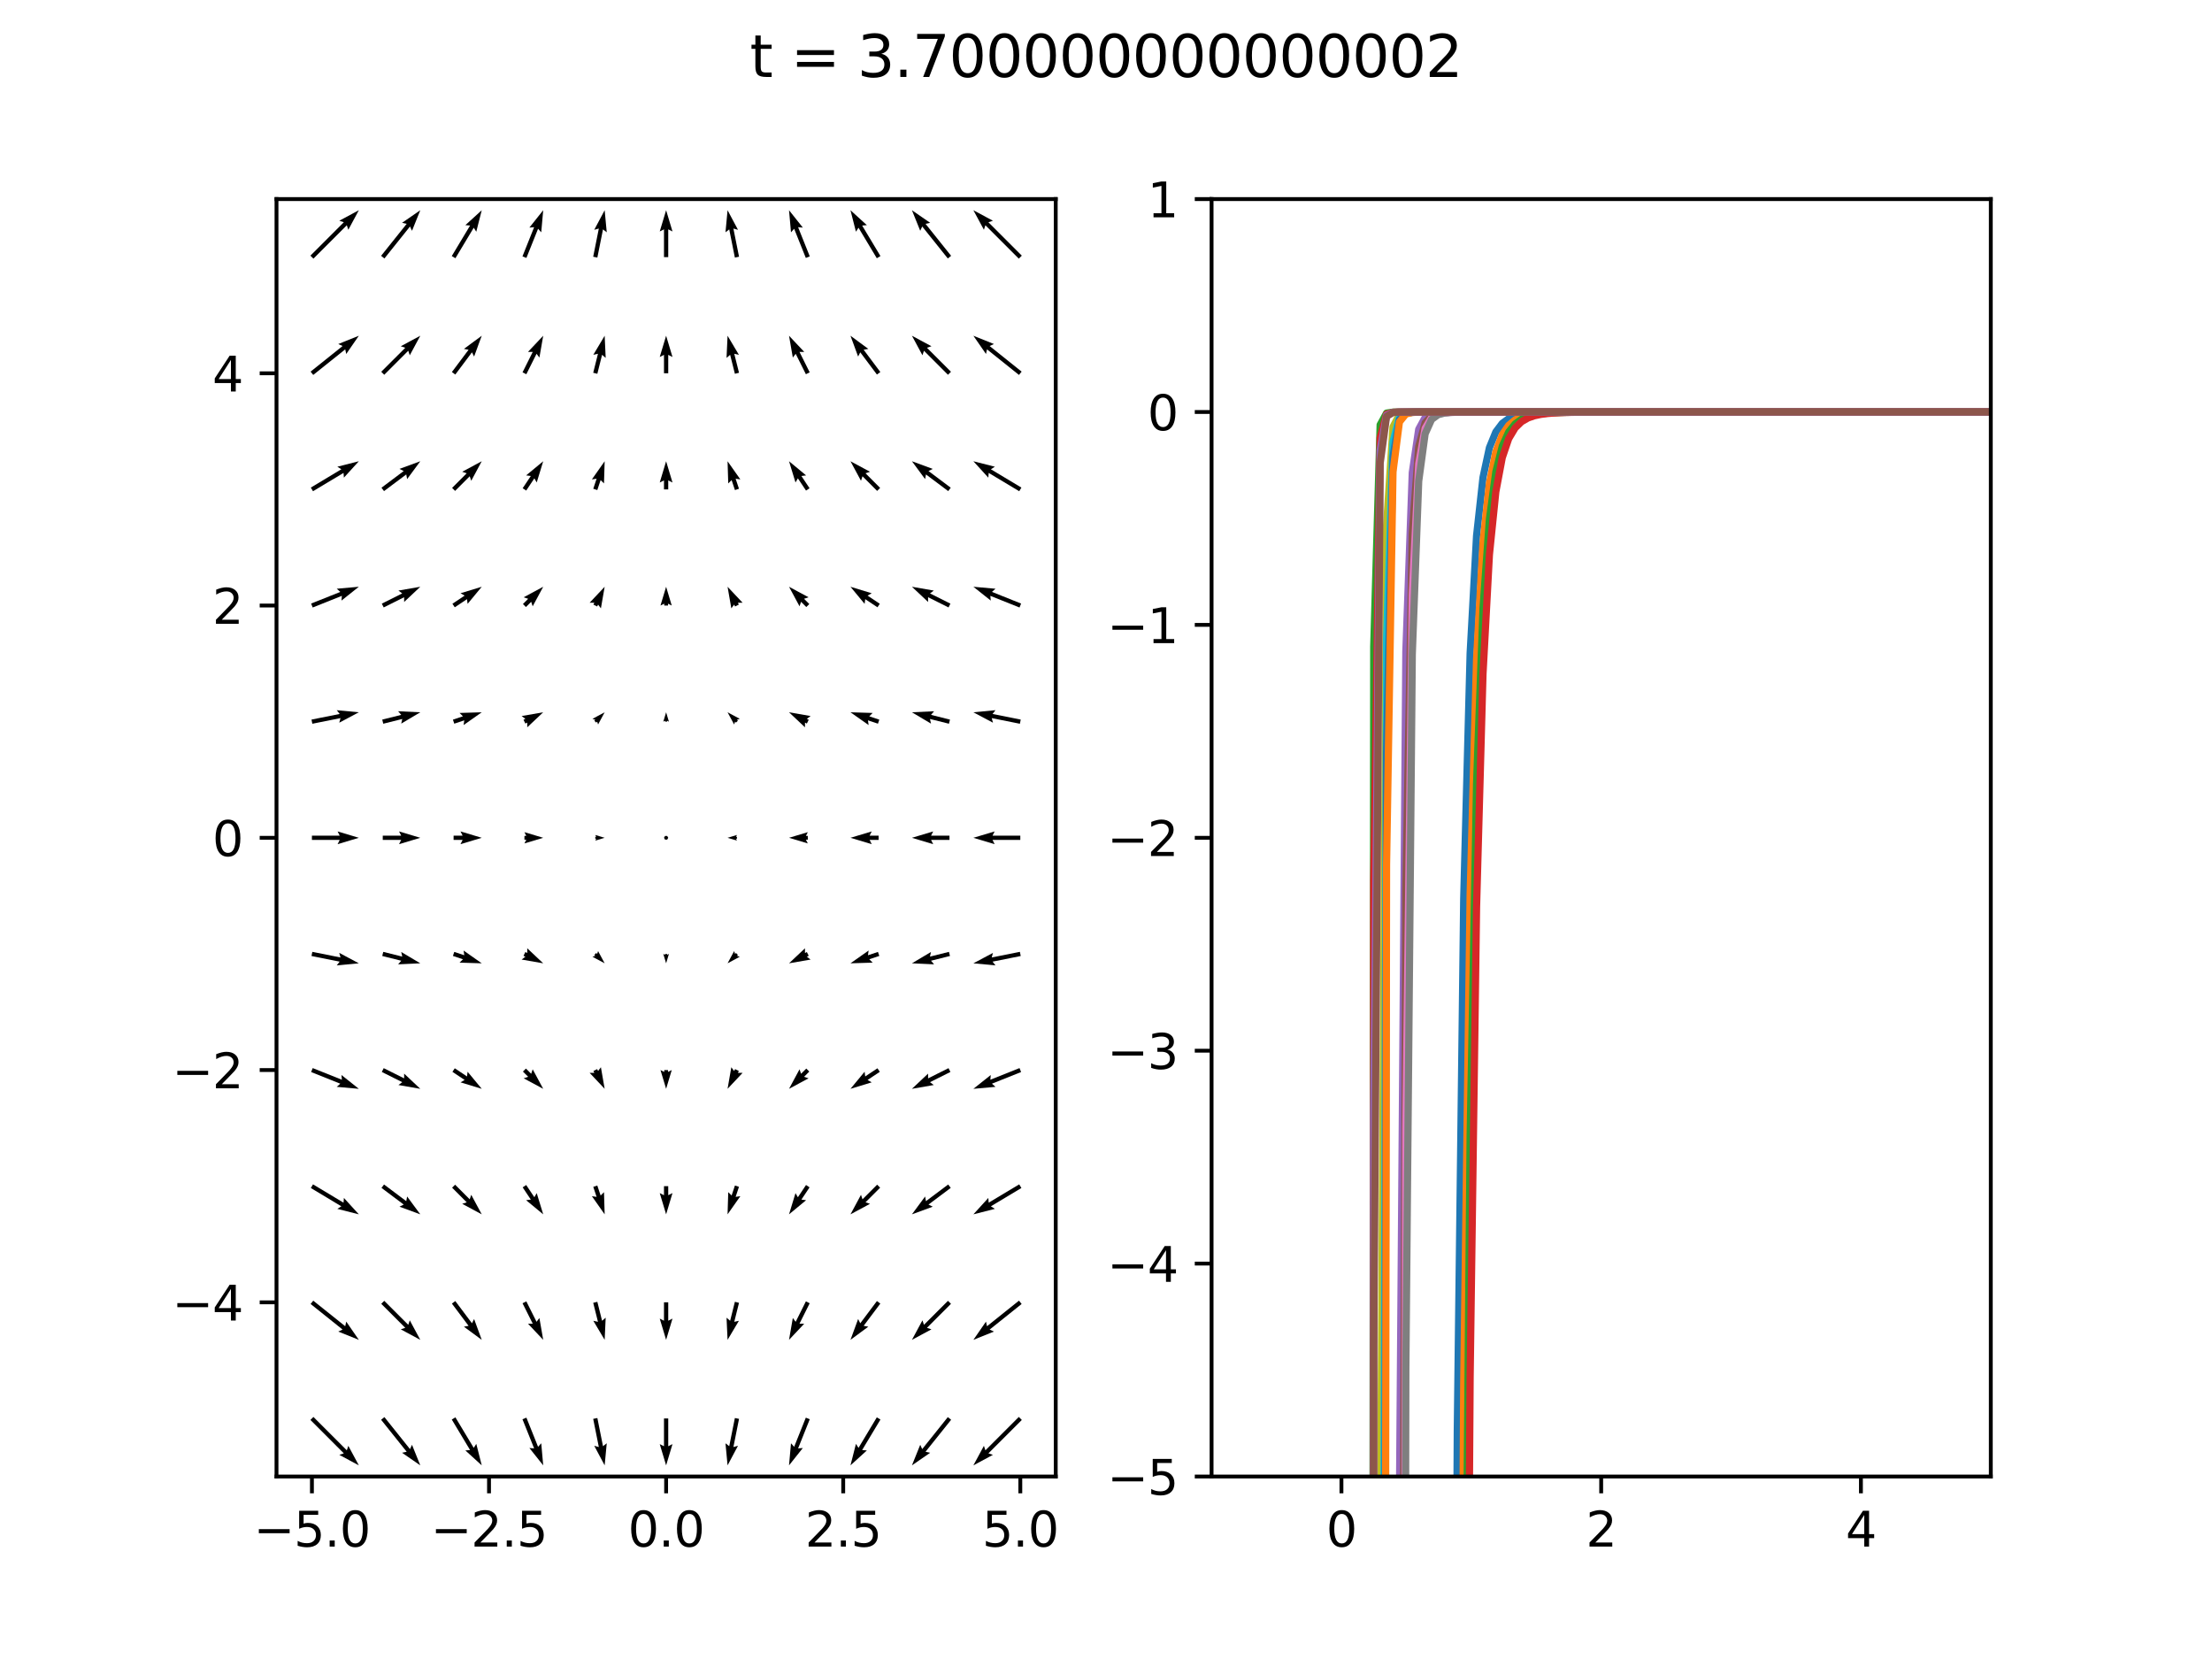 <?xml version="1.0" encoding="utf-8" standalone="no"?>
<!DOCTYPE svg PUBLIC "-//W3C//DTD SVG 1.1//EN"
  "http://www.w3.org/Graphics/SVG/1.1/DTD/svg11.dtd">
<svg xmlns:xlink="http://www.w3.org/1999/xlink" width="460.8pt" height="345.6pt" viewBox="0 0 460.8 345.6" xmlns="http://www.w3.org/2000/svg" version="1.1">
 <defs>
  <style type="text/css">*{stroke-linejoin: round; stroke-linecap: butt}</style>
 </defs>
 <g id="figure_1">
  <g id="patch_1">
   <path d="M 0 345.6 
L 460.8 345.6 
L 460.8 0 
L 0 0 
z
" style="fill: #ffffff"/>
  </g>
  <g id="axes_1">
   <g id="patch_2">
    <path d="M 57.6 307.584 
L 219.927 307.584 
L 219.927 41.472 
L 57.6 41.472 
z
" style="fill: #ffffff"/>
   </g>
   <g id="Quiver_1">
    <path d="M 65.292 295.175 
L 72.25 302.133 
L 72.563 301.194 
L 74.754 305.263 
L 70.684 303.072 
L 71.624 302.759 
L 64.665 295.801 
L 65.292 295.175 
" clip-path="url(#p9886c57df9)"/>
    <path d="M 80.081 295.211 
L 85.413 301.876 
L 85.827 300.977 
L 87.556 305.263 
L 83.753 302.636 
L 84.721 302.429 
L 79.39 295.765 
L 80.081 295.211 
" clip-path="url(#p9886c57df9)"/>
    <path d="M 94.872 295.26 
L 98.688 301.619 
L 99.219 300.784 
L 100.358 305.263 
L 96.941 302.151 
L 97.928 302.075 
L 94.113 295.716 
L 94.872 295.26 
" clip-path="url(#p9886c57df9)"/>
    <path d="M 109.661 295.324 
L 112.091 301.4 
L 112.749 300.66 
L 113.16 305.263 
L 110.282 301.646 
L 111.269 301.728 
L 108.839 295.652 
L 109.661 295.324 
" clip-path="url(#p9886c57df9)"/>
    <path d="M 124.441 295.401 
L 125.614 301.27 
L 126.396 300.662 
L 125.962 305.263 
L 123.791 301.183 
L 124.746 301.443 
L 123.572 295.575 
L 124.441 295.401 
" clip-path="url(#p9886c57df9)"/>
    <path d="M 139.206 295.488 
L 139.206 301.279 
L 140.092 300.836 
L 138.764 305.263 
L 137.436 300.836 
L 138.321 301.279 
L 138.321 295.488 
L 139.206 295.488 
" clip-path="url(#p9886c57df9)"/>
    <path d="M 153.955 295.575 
L 152.781 301.443 
L 153.736 301.183 
L 151.566 305.263 
L 151.131 300.662 
L 151.913 301.27 
L 153.087 295.401 
L 153.955 295.575 
" clip-path="url(#p9886c57df9)"/>
    <path d="M 168.689 295.652 
L 166.258 301.728 
L 167.245 301.646 
L 164.367 305.263 
L 164.779 300.66 
L 165.436 301.4 
L 167.867 295.324 
L 168.689 295.652 
" clip-path="url(#p9886c57df9)"/>
    <path d="M 183.414 295.716 
L 179.599 302.075 
L 180.586 302.151 
L 177.169 305.263 
L 178.308 300.784 
L 178.84 301.619 
L 182.655 295.26 
L 183.414 295.716 
" clip-path="url(#p9886c57df9)"/>
    <path d="M 198.137 295.765 
L 192.806 302.429 
L 193.774 302.636 
L 189.971 305.263 
L 191.7 300.977 
L 192.115 301.876 
L 197.446 295.211 
L 198.137 295.765 
" clip-path="url(#p9886c57df9)"/>
    <path d="M 212.862 295.801 
L 205.904 302.759 
L 206.843 303.072 
L 202.773 305.263 
L 204.965 301.194 
L 205.278 302.133 
L 212.236 295.175 
L 212.862 295.801 
" clip-path="url(#p9886c57df9)"/>
    <path d="M 65.255 270.95 
L 71.919 276.282 
L 72.127 275.314 
L 74.754 279.116 
L 70.467 277.388 
L 71.366 276.973 
L 64.702 271.642 
L 65.255 270.95 
" clip-path="url(#p9886c57df9)"/>
    <path d="M 80.049 270.983 
L 85.052 275.986 
L 85.365 275.047 
L 87.556 279.116 
L 83.486 276.925 
L 84.425 276.612 
L 79.422 271.609 
L 80.049 270.983 
" clip-path="url(#p9886c57df9)"/>
    <path d="M 94.847 271.03 
L 98.321 275.663 
L 98.764 274.778 
L 100.358 279.116 
L 96.639 276.372 
L 97.613 276.194 
L 94.138 271.562 
L 94.847 271.03 
" clip-path="url(#p9886c57df9)"/>
    <path d="M 109.646 271.098 
L 111.774 275.355 
L 112.368 274.563 
L 113.16 279.116 
L 109.992 275.751 
L 110.982 275.751 
L 108.854 271.494 
L 109.646 271.098 
" clip-path="url(#p9886c57df9)"/>
    <path d="M 124.436 271.189 
L 125.425 275.144 
L 126.176 274.499 
L 125.962 279.116 
L 123.599 275.144 
L 124.566 275.358 
L 123.577 271.403 
L 124.436 271.189 
" clip-path="url(#p9886c57df9)"/>
    <path d="M 139.206 271.296 
L 139.206 275.132 
L 140.092 274.689 
L 138.764 279.116 
L 137.436 274.689 
L 138.321 275.132 
L 138.321 271.296 
L 139.206 271.296 
" clip-path="url(#p9886c57df9)"/>
    <path d="M 153.95 271.403 
L 152.961 275.358 
L 153.928 275.144 
L 151.566 279.116 
L 151.351 274.499 
L 152.102 275.144 
L 153.091 271.189 
L 153.95 271.403 
" clip-path="url(#p9886c57df9)"/>
    <path d="M 168.674 271.494 
L 166.545 275.751 
L 167.535 275.751 
L 164.367 279.116 
L 165.159 274.563 
L 165.753 275.355 
L 167.882 271.098 
L 168.674 271.494 
" clip-path="url(#p9886c57df9)"/>
    <path d="M 183.389 271.562 
L 179.914 276.194 
L 180.888 276.372 
L 177.169 279.116 
L 178.763 274.778 
L 179.206 275.663 
L 182.681 271.03 
L 183.389 271.562 
" clip-path="url(#p9886c57df9)"/>
    <path d="M 198.105 271.609 
L 193.102 276.612 
L 194.041 276.925 
L 189.971 279.116 
L 192.163 275.047 
L 192.476 275.986 
L 197.479 270.983 
L 198.105 271.609 
" clip-path="url(#p9886c57df9)"/>
    <path d="M 212.825 271.642 
L 206.161 276.973 
L 207.06 277.388 
L 202.773 279.116 
L 205.401 275.314 
L 205.608 276.282 
L 212.272 270.95 
L 212.825 271.642 
" clip-path="url(#p9886c57df9)"/>
    <path d="M 65.206 246.724 
L 71.565 250.54 
L 71.641 249.553 
L 74.754 252.969 
L 70.274 251.83 
L 71.11 251.299 
L 64.751 247.484 
L 65.206 246.724 
" clip-path="url(#p9886c57df9)"/>
    <path d="M 80.001 246.75 
L 84.634 250.224 
L 84.811 249.251 
L 87.556 252.969 
L 83.217 251.376 
L 84.103 250.933 
L 79.47 247.458 
L 80.001 246.75 
" clip-path="url(#p9886c57df9)"/>
    <path d="M 94.806 246.791 
L 97.853 249.839 
L 98.167 248.9 
L 100.358 252.969 
L 96.288 250.778 
L 97.227 250.465 
L 94.18 247.417 
L 94.806 246.791 
" clip-path="url(#p9886c57df9)"/>
    <path d="M 109.618 246.858 
L 111.318 249.408 
L 111.809 248.549 
L 113.16 252.969 
L 109.599 250.022 
L 110.581 249.9 
L 108.881 247.35 
L 109.618 246.858 
" clip-path="url(#p9886c57df9)"/>
    <path d="M 124.427 246.964 
L 125.122 249.049 
L 125.822 248.349 
L 125.962 252.969 
L 123.302 249.189 
L 124.282 249.329 
L 123.587 247.244 
L 124.427 246.964 
" clip-path="url(#p9886c57df9)"/>
    <path d="M 139.206 247.104 
L 139.206 248.985 
L 140.092 248.542 
L 138.764 252.969 
L 137.436 248.542 
L 138.321 248.985 
L 138.321 247.104 
L 139.206 247.104 
" clip-path="url(#p9886c57df9)"/>
    <path d="M 153.941 247.244 
L 153.246 249.329 
L 154.226 249.189 
L 151.566 252.969 
L 151.706 248.349 
L 152.406 249.049 
L 153.101 246.964 
L 153.941 247.244 
" clip-path="url(#p9886c57df9)"/>
    <path d="M 168.646 247.35 
L 166.946 249.9 
L 167.928 250.022 
L 164.367 252.969 
L 165.718 248.549 
L 166.209 249.408 
L 167.909 246.858 
L 168.646 247.35 
" clip-path="url(#p9886c57df9)"/>
    <path d="M 183.348 247.417 
L 180.3 250.465 
L 181.239 250.778 
L 177.169 252.969 
L 179.361 248.9 
L 179.674 249.839 
L 182.722 246.791 
L 183.348 247.417 
" clip-path="url(#p9886c57df9)"/>
    <path d="M 198.057 247.458 
L 193.424 250.933 
L 194.31 251.376 
L 189.971 252.969 
L 192.716 249.251 
L 192.893 250.224 
L 197.526 246.75 
L 198.057 247.458 
" clip-path="url(#p9886c57df9)"/>
    <path d="M 212.777 247.484 
L 206.418 251.299 
L 207.253 251.83 
L 202.773 252.969 
L 205.886 249.553 
L 205.962 250.54 
L 212.321 246.724 
L 212.777 247.484 
" clip-path="url(#p9886c57df9)"/>
    <path d="M 65.143 222.501 
L 71.219 224.931 
L 71.137 223.945 
L 74.754 226.822 
L 70.15 226.411 
L 70.89 225.753 
L 64.814 223.323 
L 65.143 222.501 
" clip-path="url(#p9886c57df9)"/>
    <path d="M 79.934 222.516 
L 84.19 224.644 
L 84.19 223.654 
L 87.556 226.822 
L 83.002 226.03 
L 83.794 225.436 
L 79.538 223.308 
L 79.934 222.516 
" clip-path="url(#p9886c57df9)"/>
    <path d="M 94.738 222.544 
L 97.288 224.244 
L 97.411 223.261 
L 100.358 226.822 
L 95.938 225.472 
L 96.797 224.98 
L 94.247 223.28 
L 94.738 222.544 
" clip-path="url(#p9886c57df9)"/>
    <path d="M 109.563 222.599 
L 110.655 223.692 
L 110.968 222.753 
L 113.16 226.822 
L 109.09 224.631 
L 110.029 224.318 
L 108.937 223.225 
L 109.563 222.599 
" clip-path="url(#p9886c57df9)"/>
    <path d="M 124.398 222.716 
L 124.593 223.108 
L 125.18 222.325 
L 125.962 226.822 
L 122.834 223.499 
L 123.811 223.499 
L 123.616 223.108 
L 124.398 222.716 
" clip-path="url(#p9886c57df9)"/>
    <path d="M 139.155 222.912 
L 139.155 223.303 
L 139.937 222.912 
L 138.764 226.822 
L 137.591 222.912 
L 138.373 223.303 
L 138.373 222.912 
L 139.155 222.912 
" clip-path="url(#p9886c57df9)"/>
    <path d="M 153.912 223.108 
L 153.716 223.499 
L 154.694 223.499 
L 151.566 226.822 
L 152.348 222.325 
L 152.934 223.108 
L 153.13 222.716 
L 153.912 223.108 
" clip-path="url(#p9886c57df9)"/>
    <path d="M 168.591 223.225 
L 167.498 224.318 
L 168.437 224.631 
L 164.367 226.822 
L 166.559 222.753 
L 166.872 223.692 
L 167.965 222.599 
L 168.591 223.225 
" clip-path="url(#p9886c57df9)"/>
    <path d="M 183.28 223.28 
L 180.73 224.98 
L 181.59 225.472 
L 177.169 226.822 
L 180.116 223.261 
L 180.239 224.244 
L 182.789 222.544 
L 183.28 223.28 
" clip-path="url(#p9886c57df9)"/>
    <path d="M 197.99 223.308 
L 193.733 225.436 
L 194.525 226.03 
L 189.971 226.822 
L 193.337 223.654 
L 193.337 224.644 
L 197.594 222.516 
L 197.99 223.308 
" clip-path="url(#p9886c57df9)"/>
    <path d="M 212.713 223.323 
L 206.637 225.753 
L 207.377 226.411 
L 202.773 226.822 
L 206.39 223.945 
L 206.308 224.931 
L 212.384 222.501 
L 212.713 223.323 
" clip-path="url(#p9886c57df9)"/>
    <path d="M 65.065 198.286 
L 70.934 199.46 
L 70.673 198.505 
L 74.754 200.675 
L 70.152 201.109 
L 70.76 200.328 
L 64.892 199.154 
L 65.065 198.286 
" clip-path="url(#p9886c57df9)"/>
    <path d="M 79.843 198.291 
L 83.798 199.279 
L 83.583 198.313 
L 87.556 200.675 
L 82.939 200.89 
L 83.583 200.138 
L 79.628 199.149 
L 79.843 198.291 
" clip-path="url(#p9886c57df9)"/>
    <path d="M 94.633 198.3 
L 96.718 198.995 
L 96.578 198.015 
L 100.358 200.675 
L 95.738 200.535 
L 96.438 199.835 
L 94.353 199.14 
L 94.633 198.3 
" clip-path="url(#p9886c57df9)"/>
    <path d="M 109.445 198.329 
L 109.836 198.524 
L 109.836 197.547 
L 113.16 200.675 
L 108.663 199.893 
L 109.445 199.307 
L 109.054 199.111 
L 109.445 198.329 
" clip-path="url(#p9886c57df9)"/>
    <path d="M 124.202 198.524 
L 124.398 198.72 
L 124.593 198.133 
L 125.962 200.675 
L 123.42 199.307 
L 124.007 199.111 
L 123.811 198.916 
L 124.202 198.524 
" clip-path="url(#p9886c57df9)"/>
    <path d="M 138.959 198.72 
L 138.959 198.916 
L 139.35 198.72 
L 138.764 200.675 
L 138.177 198.72 
L 138.568 198.916 
L 138.568 198.72 
L 138.959 198.72 
" clip-path="url(#p9886c57df9)"/>
    <path d="M 153.716 198.916 
L 153.521 199.111 
L 154.107 199.307 
L 151.566 200.675 
L 152.934 198.133 
L 153.13 198.72 
L 153.325 198.524 
L 153.716 198.916 
" clip-path="url(#p9886c57df9)"/>
    <path d="M 168.473 199.111 
L 168.082 199.307 
L 168.864 199.893 
L 164.367 200.675 
L 167.691 197.547 
L 167.691 198.524 
L 168.082 198.329 
L 168.473 199.111 
" clip-path="url(#p9886c57df9)"/>
    <path d="M 183.175 199.14 
L 181.089 199.835 
L 181.789 200.535 
L 177.169 200.675 
L 180.949 198.015 
L 180.809 198.995 
L 182.895 198.3 
L 183.175 199.14 
" clip-path="url(#p9886c57df9)"/>
    <path d="M 197.899 199.149 
L 193.944 200.138 
L 194.588 200.89 
L 189.971 200.675 
L 193.944 198.313 
L 193.729 199.279 
L 197.684 198.291 
L 197.899 199.149 
" clip-path="url(#p9886c57df9)"/>
    <path d="M 212.636 199.154 
L 206.767 200.328 
L 207.375 201.109 
L 202.773 200.675 
L 206.854 198.505 
L 206.593 199.46 
L 212.462 198.286 
L 212.636 199.154 
" clip-path="url(#p9886c57df9)"/>
    <path d="M 64.979 174.085 
L 70.77 174.085 
L 70.327 173.2 
L 74.754 174.528 
L 70.327 175.856 
L 70.77 174.971 
L 64.979 174.971 
L 64.979 174.085 
" clip-path="url(#p9886c57df9)"/>
    <path d="M 79.736 174.085 
L 83.572 174.085 
L 83.129 173.2 
L 87.556 174.528 
L 83.129 175.856 
L 83.572 174.971 
L 79.736 174.971 
L 79.736 174.085 
" clip-path="url(#p9886c57df9)"/>
    <path d="M 94.493 174.085 
L 96.373 174.085 
L 95.931 173.2 
L 100.358 174.528 
L 95.931 175.856 
L 96.373 174.971 
L 94.493 174.971 
L 94.493 174.085 
" clip-path="url(#p9886c57df9)"/>
    <path d="M 109.25 174.137 
L 109.641 174.137 
L 109.25 173.355 
L 113.16 174.528 
L 109.25 175.701 
L 109.641 174.919 
L 109.25 174.919 
L 109.25 174.137 
" clip-path="url(#p9886c57df9)"/>
    <path d="M 124.007 174.332 
L 124.202 174.332 
L 124.007 173.941 
L 125.962 174.528 
L 124.007 175.115 
L 124.202 174.724 
L 124.007 174.724 
L 124.007 174.332 
" clip-path="url(#p9886c57df9)"/>
    <path d="M 139.206 174.528 
L 138.985 174.145 
L 138.542 174.145 
L 138.321 174.528 
L 138.542 174.911 
L 138.985 174.911 
L 139.206 174.528 
L 138.985 174.145 
" clip-path="url(#p9886c57df9)"/>
    <path d="M 153.521 174.724 
L 153.325 174.724 
L 153.521 175.115 
L 151.566 174.528 
L 153.521 173.941 
L 153.325 174.332 
L 153.521 174.332 
L 153.521 174.724 
" clip-path="url(#p9886c57df9)"/>
    <path d="M 168.278 174.919 
L 167.887 174.919 
L 168.278 175.701 
L 164.367 174.528 
L 168.278 173.355 
L 167.887 174.137 
L 168.278 174.137 
L 168.278 174.919 
" clip-path="url(#p9886c57df9)"/>
    <path d="M 183.035 174.971 
L 181.154 174.971 
L 181.597 175.856 
L 177.169 174.528 
L 181.597 173.2 
L 181.154 174.085 
L 183.035 174.085 
L 183.035 174.971 
" clip-path="url(#p9886c57df9)"/>
    <path d="M 197.792 174.971 
L 193.956 174.971 
L 194.398 175.856 
L 189.971 174.528 
L 194.398 173.2 
L 193.956 174.085 
L 197.792 174.085 
L 197.792 174.971 
" clip-path="url(#p9886c57df9)"/>
    <path d="M 212.549 174.971 
L 206.758 174.971 
L 207.2 175.856 
L 202.773 174.528 
L 207.2 173.2 
L 206.758 174.085 
L 212.549 174.085 
L 212.549 174.971 
" clip-path="url(#p9886c57df9)"/>
    <path d="M 64.892 149.902 
L 70.76 148.728 
L 70.152 147.947 
L 74.754 148.381 
L 70.673 150.551 
L 70.934 149.596 
L 65.065 150.77 
L 64.892 149.902 
" clip-path="url(#p9886c57df9)"/>
    <path d="M 79.628 149.907 
L 83.583 148.918 
L 82.939 148.166 
L 87.556 148.381 
L 83.583 150.743 
L 83.798 149.777 
L 79.843 150.765 
L 79.628 149.907 
" clip-path="url(#p9886c57df9)"/>
    <path d="M 94.353 149.916 
L 96.438 149.221 
L 95.738 148.521 
L 100.358 148.381 
L 96.578 151.041 
L 96.718 150.061 
L 94.633 150.756 
L 94.353 149.916 
" clip-path="url(#p9886c57df9)"/>
    <path d="M 109.054 149.945 
L 109.445 149.749 
L 108.663 149.163 
L 113.16 148.381 
L 109.836 151.509 
L 109.836 150.532 
L 109.445 150.727 
L 109.054 149.945 
" clip-path="url(#p9886c57df9)"/>
    <path d="M 123.811 150.14 
L 124.007 149.945 
L 123.42 149.749 
L 125.962 148.381 
L 124.593 150.923 
L 124.398 150.336 
L 124.202 150.532 
L 123.811 150.14 
" clip-path="url(#p9886c57df9)"/>
    <path d="M 138.568 150.336 
L 138.568 150.14 
L 138.177 150.336 
L 138.764 148.381 
L 139.35 150.336 
L 138.959 150.14 
L 138.959 150.336 
L 138.568 150.336 
" clip-path="url(#p9886c57df9)"/>
    <path d="M 153.325 150.532 
L 153.13 150.336 
L 152.934 150.923 
L 151.566 148.381 
L 154.107 149.749 
L 153.521 149.945 
L 153.716 150.14 
L 153.325 150.532 
" clip-path="url(#p9886c57df9)"/>
    <path d="M 168.082 150.727 
L 167.691 150.532 
L 167.691 151.509 
L 164.367 148.381 
L 168.864 149.163 
L 168.082 149.749 
L 168.473 149.945 
L 168.082 150.727 
" clip-path="url(#p9886c57df9)"/>
    <path d="M 182.895 150.756 
L 180.809 150.061 
L 180.949 151.041 
L 177.169 148.381 
L 181.789 148.521 
L 181.089 149.221 
L 183.175 149.916 
L 182.895 150.756 
" clip-path="url(#p9886c57df9)"/>
    <path d="M 197.684 150.765 
L 193.729 149.777 
L 193.944 150.743 
L 189.971 148.381 
L 194.588 148.166 
L 193.944 148.918 
L 197.899 149.907 
L 197.684 150.765 
" clip-path="url(#p9886c57df9)"/>
    <path d="M 212.462 150.77 
L 206.593 149.596 
L 206.854 150.551 
L 202.773 148.381 
L 207.375 147.947 
L 206.767 148.728 
L 212.636 149.902 
L 212.462 150.77 
" clip-path="url(#p9886c57df9)"/>
    <path d="M 64.814 125.733 
L 70.89 123.303 
L 70.15 122.645 
L 74.754 122.234 
L 71.137 125.111 
L 71.219 124.125 
L 65.143 126.555 
L 64.814 125.733 
" clip-path="url(#p9886c57df9)"/>
    <path d="M 79.538 125.748 
L 83.794 123.62 
L 83.002 123.026 
L 87.556 122.234 
L 84.19 125.402 
L 84.19 124.412 
L 79.934 126.54 
L 79.538 125.748 
" clip-path="url(#p9886c57df9)"/>
    <path d="M 94.247 125.776 
L 96.797 124.076 
L 95.938 123.584 
L 100.358 122.234 
L 97.411 125.795 
L 97.288 124.812 
L 94.738 126.512 
L 94.247 125.776 
" clip-path="url(#p9886c57df9)"/>
    <path d="M 108.937 125.831 
L 110.029 124.738 
L 109.09 124.425 
L 113.16 122.234 
L 110.968 126.303 
L 110.655 125.364 
L 109.563 126.457 
L 108.937 125.831 
" clip-path="url(#p9886c57df9)"/>
    <path d="M 123.616 125.948 
L 123.811 125.557 
L 122.834 125.557 
L 125.962 122.234 
L 125.18 126.731 
L 124.593 125.948 
L 124.398 126.34 
L 123.616 125.948 
" clip-path="url(#p9886c57df9)"/>
    <path d="M 138.373 126.144 
L 138.373 125.753 
L 137.591 126.144 
L 138.764 122.234 
L 139.937 126.144 
L 139.155 125.753 
L 139.155 126.144 
L 138.373 126.144 
" clip-path="url(#p9886c57df9)"/>
    <path d="M 153.13 126.34 
L 152.934 125.948 
L 152.348 126.731 
L 151.566 122.234 
L 154.694 125.557 
L 153.716 125.557 
L 153.912 125.948 
L 153.13 126.34 
" clip-path="url(#p9886c57df9)"/>
    <path d="M 167.965 126.457 
L 166.872 125.364 
L 166.559 126.303 
L 164.367 122.234 
L 168.437 124.425 
L 167.498 124.738 
L 168.591 125.831 
L 167.965 126.457 
" clip-path="url(#p9886c57df9)"/>
    <path d="M 182.789 126.512 
L 180.239 124.812 
L 180.116 125.795 
L 177.169 122.234 
L 181.59 123.584 
L 180.73 124.076 
L 183.28 125.776 
L 182.789 126.512 
" clip-path="url(#p9886c57df9)"/>
    <path d="M 197.594 126.54 
L 193.337 124.412 
L 193.337 125.402 
L 189.971 122.234 
L 194.525 123.026 
L 193.733 123.62 
L 197.99 125.748 
L 197.594 126.54 
" clip-path="url(#p9886c57df9)"/>
    <path d="M 212.384 126.555 
L 206.308 124.125 
L 206.39 125.111 
L 202.773 122.234 
L 207.377 122.645 
L 206.637 123.303 
L 212.713 125.733 
L 212.384 126.555 
" clip-path="url(#p9886c57df9)"/>
    <path d="M 64.751 101.572 
L 71.11 97.757 
L 70.274 97.226 
L 74.754 96.087 
L 71.641 99.503 
L 71.565 98.516 
L 65.206 102.332 
L 64.751 101.572 
" clip-path="url(#p9886c57df9)"/>
    <path d="M 79.47 101.598 
L 84.103 98.123 
L 83.217 97.68 
L 87.556 96.087 
L 84.811 99.805 
L 84.634 98.832 
L 80.001 102.306 
L 79.47 101.598 
" clip-path="url(#p9886c57df9)"/>
    <path d="M 94.18 101.639 
L 97.227 98.591 
L 96.288 98.278 
L 100.358 96.087 
L 98.167 100.156 
L 97.853 99.217 
L 94.806 102.265 
L 94.18 101.639 
" clip-path="url(#p9886c57df9)"/>
    <path d="M 108.881 101.706 
L 110.581 99.156 
L 109.599 99.034 
L 113.16 96.087 
L 111.809 100.507 
L 111.318 99.648 
L 109.618 102.198 
L 108.881 101.706 
" clip-path="url(#p9886c57df9)"/>
    <path d="M 123.587 101.812 
L 124.282 99.727 
L 123.302 99.867 
L 125.962 96.087 
L 125.822 100.707 
L 125.122 100.007 
L 124.427 102.092 
L 123.587 101.812 
" clip-path="url(#p9886c57df9)"/>
    <path d="M 138.321 101.952 
L 138.321 100.071 
L 137.436 100.514 
L 138.764 96.087 
L 140.092 100.514 
L 139.206 100.071 
L 139.206 101.952 
L 138.321 101.952 
" clip-path="url(#p9886c57df9)"/>
    <path d="M 153.101 102.092 
L 152.406 100.007 
L 151.706 100.707 
L 151.566 96.087 
L 154.226 99.867 
L 153.246 99.727 
L 153.941 101.812 
L 153.101 102.092 
" clip-path="url(#p9886c57df9)"/>
    <path d="M 167.909 102.198 
L 166.209 99.648 
L 165.718 100.507 
L 164.367 96.087 
L 167.928 99.034 
L 166.946 99.156 
L 168.646 101.706 
L 167.909 102.198 
" clip-path="url(#p9886c57df9)"/>
    <path d="M 182.722 102.265 
L 179.674 99.217 
L 179.361 100.156 
L 177.169 96.087 
L 181.239 98.278 
L 180.3 98.591 
L 183.348 101.639 
L 182.722 102.265 
" clip-path="url(#p9886c57df9)"/>
    <path d="M 197.526 102.306 
L 192.893 98.832 
L 192.716 99.805 
L 189.971 96.087 
L 194.31 97.68 
L 193.424 98.123 
L 198.057 101.598 
L 197.526 102.306 
" clip-path="url(#p9886c57df9)"/>
    <path d="M 212.321 102.332 
L 205.962 98.516 
L 205.886 99.503 
L 202.773 96.087 
L 207.253 97.226 
L 206.418 97.757 
L 212.777 101.572 
L 212.321 102.332 
" clip-path="url(#p9886c57df9)"/>
    <path d="M 64.702 77.414 
L 71.366 72.083 
L 70.467 71.668 
L 74.754 69.94 
L 72.127 73.742 
L 71.919 72.774 
L 65.255 78.106 
L 64.702 77.414 
" clip-path="url(#p9886c57df9)"/>
    <path d="M 79.422 77.447 
L 84.425 72.444 
L 83.486 72.131 
L 87.556 69.94 
L 85.365 74.009 
L 85.052 73.07 
L 80.049 78.073 
L 79.422 77.447 
" clip-path="url(#p9886c57df9)"/>
    <path d="M 94.138 77.494 
L 97.613 72.862 
L 96.639 72.684 
L 100.358 69.94 
L 98.764 74.278 
L 98.321 73.393 
L 94.847 78.026 
L 94.138 77.494 
" clip-path="url(#p9886c57df9)"/>
    <path d="M 108.854 77.562 
L 110.982 73.305 
L 109.992 73.305 
L 113.16 69.94 
L 112.368 74.493 
L 111.774 73.701 
L 109.646 77.958 
L 108.854 77.562 
" clip-path="url(#p9886c57df9)"/>
    <path d="M 123.577 77.653 
L 124.566 73.698 
L 123.599 73.912 
L 125.962 69.94 
L 126.176 74.557 
L 125.425 73.912 
L 124.436 77.867 
L 123.577 77.653 
" clip-path="url(#p9886c57df9)"/>
    <path d="M 138.321 77.76 
L 138.321 73.924 
L 137.436 74.367 
L 138.764 69.94 
L 140.092 74.367 
L 139.206 73.924 
L 139.206 77.76 
L 138.321 77.76 
" clip-path="url(#p9886c57df9)"/>
    <path d="M 153.091 77.867 
L 152.102 73.912 
L 151.351 74.557 
L 151.566 69.94 
L 153.928 73.912 
L 152.961 73.698 
L 153.95 77.653 
L 153.091 77.867 
" clip-path="url(#p9886c57df9)"/>
    <path d="M 167.882 77.958 
L 165.753 73.701 
L 165.159 74.493 
L 164.367 69.94 
L 167.535 73.305 
L 166.545 73.305 
L 168.674 77.562 
L 167.882 77.958 
" clip-path="url(#p9886c57df9)"/>
    <path d="M 182.681 78.026 
L 179.206 73.393 
L 178.763 74.278 
L 177.169 69.94 
L 180.888 72.684 
L 179.914 72.862 
L 183.389 77.494 
L 182.681 78.026 
" clip-path="url(#p9886c57df9)"/>
    <path d="M 197.479 78.073 
L 192.476 73.07 
L 192.163 74.009 
L 189.971 69.94 
L 194.041 72.131 
L 193.102 72.444 
L 198.105 77.447 
L 197.479 78.073 
" clip-path="url(#p9886c57df9)"/>
    <path d="M 212.272 78.106 
L 205.608 72.774 
L 205.401 73.742 
L 202.773 69.94 
L 207.06 71.668 
L 206.161 72.083 
L 212.825 77.414 
L 212.272 78.106 
" clip-path="url(#p9886c57df9)"/>
    <path d="M 64.665 53.255 
L 71.624 46.297 
L 70.684 45.984 
L 74.754 43.793 
L 72.563 47.862 
L 72.25 46.923 
L 65.292 53.881 
L 64.665 53.255 
" clip-path="url(#p9886c57df9)"/>
    <path d="M 79.39 53.291 
L 84.721 46.627 
L 83.753 46.42 
L 87.556 43.793 
L 85.827 48.079 
L 85.413 47.18 
L 80.081 53.845 
L 79.39 53.291 
" clip-path="url(#p9886c57df9)"/>
    <path d="M 94.113 53.34 
L 97.928 46.981 
L 96.941 46.905 
L 100.358 43.793 
L 99.219 48.272 
L 98.688 47.437 
L 94.872 53.796 
L 94.113 53.34 
" clip-path="url(#p9886c57df9)"/>
    <path d="M 108.839 53.404 
L 111.269 47.328 
L 110.282 47.41 
L 113.16 43.793 
L 112.749 48.396 
L 112.091 47.656 
L 109.661 53.732 
L 108.839 53.404 
" clip-path="url(#p9886c57df9)"/>
    <path d="M 123.572 53.481 
L 124.746 47.613 
L 123.791 47.873 
L 125.962 43.793 
L 126.396 48.394 
L 125.614 47.786 
L 124.441 53.655 
L 123.572 53.481 
" clip-path="url(#p9886c57df9)"/>
    <path d="M 138.321 53.568 
L 138.321 47.777 
L 137.436 48.22 
L 138.764 43.793 
L 140.092 48.22 
L 139.206 47.777 
L 139.206 53.568 
L 138.321 53.568 
" clip-path="url(#p9886c57df9)"/>
    <path d="M 153.087 53.655 
L 151.913 47.786 
L 151.131 48.394 
L 151.566 43.793 
L 153.736 47.873 
L 152.781 47.613 
L 153.955 53.481 
L 153.087 53.655 
" clip-path="url(#p9886c57df9)"/>
    <path d="M 167.867 53.732 
L 165.436 47.656 
L 164.779 48.396 
L 164.367 43.793 
L 167.245 47.41 
L 166.258 47.328 
L 168.689 53.404 
L 167.867 53.732 
" clip-path="url(#p9886c57df9)"/>
    <path d="M 182.655 53.796 
L 178.84 47.437 
L 178.308 48.272 
L 177.169 43.793 
L 180.586 46.905 
L 179.599 46.981 
L 183.414 53.34 
L 182.655 53.796 
" clip-path="url(#p9886c57df9)"/>
    <path d="M 197.446 53.845 
L 192.115 47.18 
L 191.7 48.079 
L 189.971 43.793 
L 193.774 46.42 
L 192.806 46.627 
L 198.137 53.291 
L 197.446 53.845 
" clip-path="url(#p9886c57df9)"/>
    <path d="M 212.236 53.881 
L 205.278 46.923 
L 204.965 47.862 
L 202.773 43.793 
L 206.843 45.984 
L 205.904 46.297 
L 212.862 53.255 
L 212.236 53.881 
" clip-path="url(#p9886c57df9)"/>
   </g>
   <g id="matplotlib.axis_1">
    <g id="xtick_1">
     <g id="line2d_1">
      <defs>
       <path id="mbafdd32df5" d="M 0 0 
L 0 3.5 
" style="stroke: #000000; stroke-width: 0.8"/>
      </defs>
      <g>
       <use xlink:href="#mbafdd32df5" x="64.979" y="307.584" style="stroke: #000000; stroke-width: 0.8"/>
      </g>
     </g>
     <g id="text_1">
      <!-- −5.0 -->
      <g transform="translate(52.837 322.182) scale(0.1 -0.1)">
       <defs>
        <path id="DejaVuSans-2212" d="M 678 2272 
L 4684 2272 
L 4684 1741 
L 678 1741 
L 678 2272 
z
" transform="scale(0.016)"/>
        <path id="DejaVuSans-35" d="M 691 4666 
L 3169 4666 
L 3169 4134 
L 1269 4134 
L 1269 2991 
Q 1406 3038 1543 3061 
Q 1681 3084 1819 3084 
Q 2600 3084 3056 2656 
Q 3513 2228 3513 1497 
Q 3513 744 3044 326 
Q 2575 -91 1722 -91 
Q 1428 -91 1123 -41 
Q 819 9 494 109 
L 494 744 
Q 775 591 1075 516 
Q 1375 441 1709 441 
Q 2250 441 2565 725 
Q 2881 1009 2881 1497 
Q 2881 1984 2565 2268 
Q 2250 2553 1709 2553 
Q 1456 2553 1204 2497 
Q 953 2441 691 2322 
L 691 4666 
z
" transform="scale(0.016)"/>
        <path id="DejaVuSans-2e" d="M 684 794 
L 1344 794 
L 1344 0 
L 684 0 
L 684 794 
z
" transform="scale(0.016)"/>
        <path id="DejaVuSans-30" d="M 2034 4250 
Q 1547 4250 1301 3770 
Q 1056 3291 1056 2328 
Q 1056 1369 1301 889 
Q 1547 409 2034 409 
Q 2525 409 2770 889 
Q 3016 1369 3016 2328 
Q 3016 3291 2770 3770 
Q 2525 4250 2034 4250 
z
M 2034 4750 
Q 2819 4750 3233 4129 
Q 3647 3509 3647 2328 
Q 3647 1150 3233 529 
Q 2819 -91 2034 -91 
Q 1250 -91 836 529 
Q 422 1150 422 2328 
Q 422 3509 836 4129 
Q 1250 4750 2034 4750 
z
" transform="scale(0.016)"/>
       </defs>
       <use xlink:href="#DejaVuSans-2212"/>
       <use xlink:href="#DejaVuSans-35" x="83.789"/>
       <use xlink:href="#DejaVuSans-2e" x="147.412"/>
       <use xlink:href="#DejaVuSans-30" x="179.199"/>
      </g>
     </g>
    </g>
    <g id="xtick_2">
     <g id="line2d_2">
      <g>
       <use xlink:href="#mbafdd32df5" x="101.871" y="307.584" style="stroke: #000000; stroke-width: 0.8"/>
      </g>
     </g>
     <g id="text_2">
      <!-- −2.5 -->
      <g transform="translate(89.73 322.182) scale(0.1 -0.1)">
       <defs>
        <path id="DejaVuSans-32" d="M 1228 531 
L 3431 531 
L 3431 0 
L 469 0 
L 469 531 
Q 828 903 1448 1529 
Q 2069 2156 2228 2338 
Q 2531 2678 2651 2914 
Q 2772 3150 2772 3378 
Q 2772 3750 2511 3984 
Q 2250 4219 1831 4219 
Q 1534 4219 1204 4116 
Q 875 4013 500 3803 
L 500 4441 
Q 881 4594 1212 4672 
Q 1544 4750 1819 4750 
Q 2544 4750 2975 4387 
Q 3406 4025 3406 3419 
Q 3406 3131 3298 2873 
Q 3191 2616 2906 2266 
Q 2828 2175 2409 1742 
Q 1991 1309 1228 531 
z
" transform="scale(0.016)"/>
       </defs>
       <use xlink:href="#DejaVuSans-2212"/>
       <use xlink:href="#DejaVuSans-32" x="83.789"/>
       <use xlink:href="#DejaVuSans-2e" x="147.412"/>
       <use xlink:href="#DejaVuSans-35" x="179.199"/>
      </g>
     </g>
    </g>
    <g id="xtick_3">
     <g id="line2d_3">
      <g>
       <use xlink:href="#mbafdd32df5" x="138.764" y="307.584" style="stroke: #000000; stroke-width: 0.8"/>
      </g>
     </g>
     <g id="text_3">
      <!-- 0.0 -->
      <g transform="translate(130.812 322.182) scale(0.1 -0.1)">
       <use xlink:href="#DejaVuSans-30"/>
       <use xlink:href="#DejaVuSans-2e" x="63.623"/>
       <use xlink:href="#DejaVuSans-30" x="95.41"/>
      </g>
     </g>
    </g>
    <g id="xtick_4">
     <g id="line2d_4">
      <g>
       <use xlink:href="#mbafdd32df5" x="175.656" y="307.584" style="stroke: #000000; stroke-width: 0.8"/>
      </g>
     </g>
     <g id="text_4">
      <!-- 2.5 -->
      <g transform="translate(167.705 322.182) scale(0.1 -0.1)">
       <use xlink:href="#DejaVuSans-32"/>
       <use xlink:href="#DejaVuSans-2e" x="63.623"/>
       <use xlink:href="#DejaVuSans-35" x="95.41"/>
      </g>
     </g>
    </g>
    <g id="xtick_5">
     <g id="line2d_5">
      <g>
       <use xlink:href="#mbafdd32df5" x="212.549" y="307.584" style="stroke: #000000; stroke-width: 0.8"/>
      </g>
     </g>
     <g id="text_5">
      <!-- 5.0 -->
      <g transform="translate(204.597 322.182) scale(0.1 -0.1)">
       <use xlink:href="#DejaVuSans-35"/>
       <use xlink:href="#DejaVuSans-2e" x="63.623"/>
       <use xlink:href="#DejaVuSans-30" x="95.41"/>
      </g>
     </g>
    </g>
   </g>
   <g id="matplotlib.axis_2">
    <g id="ytick_1">
     <g id="line2d_6">
      <defs>
       <path id="m67cdc082fc" d="M 0 0 
L -3.5 0 
" style="stroke: #000000; stroke-width: 0.8"/>
      </defs>
      <g>
       <use xlink:href="#m67cdc082fc" x="57.6" y="271.296" style="stroke: #000000; stroke-width: 0.8"/>
      </g>
     </g>
     <g id="text_6">
      <!-- −4 -->
      <g transform="translate(35.858 275.095) scale(0.1 -0.1)">
       <defs>
        <path id="DejaVuSans-34" d="M 2419 4116 
L 825 1625 
L 2419 1625 
L 2419 4116 
z
M 2253 4666 
L 3047 4666 
L 3047 1625 
L 3713 1625 
L 3713 1100 
L 3047 1100 
L 3047 0 
L 2419 0 
L 2419 1100 
L 313 1100 
L 313 1709 
L 2253 4666 
z
" transform="scale(0.016)"/>
       </defs>
       <use xlink:href="#DejaVuSans-2212"/>
       <use xlink:href="#DejaVuSans-34" x="83.789"/>
      </g>
     </g>
    </g>
    <g id="ytick_2">
     <g id="line2d_7">
      <g>
       <use xlink:href="#m67cdc082fc" x="57.6" y="222.912" style="stroke: #000000; stroke-width: 0.8"/>
      </g>
     </g>
     <g id="text_7">
      <!-- −2 -->
      <g transform="translate(35.858 226.711) scale(0.1 -0.1)">
       <use xlink:href="#DejaVuSans-2212"/>
       <use xlink:href="#DejaVuSans-32" x="83.789"/>
      </g>
     </g>
    </g>
    <g id="ytick_3">
     <g id="line2d_8">
      <g>
       <use xlink:href="#m67cdc082fc" x="57.6" y="174.528" style="stroke: #000000; stroke-width: 0.8"/>
      </g>
     </g>
     <g id="text_8">
      <!-- 0 -->
      <g transform="translate(44.237 178.327) scale(0.1 -0.1)">
       <use xlink:href="#DejaVuSans-30"/>
      </g>
     </g>
    </g>
    <g id="ytick_4">
     <g id="line2d_9">
      <g>
       <use xlink:href="#m67cdc082fc" x="57.6" y="126.144" style="stroke: #000000; stroke-width: 0.8"/>
      </g>
     </g>
     <g id="text_9">
      <!-- 2 -->
      <g transform="translate(44.237 129.943) scale(0.1 -0.1)">
       <use xlink:href="#DejaVuSans-32"/>
      </g>
     </g>
    </g>
    <g id="ytick_5">
     <g id="line2d_10">
      <g>
       <use xlink:href="#m67cdc082fc" x="57.6" y="77.76" style="stroke: #000000; stroke-width: 0.8"/>
      </g>
     </g>
     <g id="text_10">
      <!-- 4 -->
      <g transform="translate(44.237 81.559) scale(0.1 -0.1)">
       <use xlink:href="#DejaVuSans-34"/>
      </g>
     </g>
    </g>
   </g>
   <g id="patch_3">
    <path d="M 57.6 307.584 
L 57.6 41.472 
" style="fill: none; stroke: #000000; stroke-width: 0.8; stroke-linejoin: miter; stroke-linecap: square"/>
   </g>
   <g id="patch_4">
    <path d="M 219.927 307.584 
L 219.927 41.472 
" style="fill: none; stroke: #000000; stroke-width: 0.8; stroke-linejoin: miter; stroke-linecap: square"/>
   </g>
   <g id="patch_5">
    <path d="M 57.6 307.584 
L 219.927 307.584 
" style="fill: none; stroke: #000000; stroke-width: 0.8; stroke-linejoin: miter; stroke-linecap: square"/>
   </g>
   <g id="patch_6">
    <path d="M 57.6 41.472 
L 219.927 41.472 
" style="fill: none; stroke: #000000; stroke-width: 0.8; stroke-linejoin: miter; stroke-linecap: square"/>
   </g>
  </g>
  <g id="axes_2">
   <g id="patch_7">
    <path d="M 252.393 307.584 
L 414.72 307.584 
L 414.72 41.472 
L 252.393 41.472 
z
" style="fill: #ffffff"/>
   </g>
   <g id="matplotlib.axis_3">
    <g id="xtick_6">
     <g id="line2d_11">
      <g>
       <use xlink:href="#mbafdd32df5" x="279.447" y="307.584" style="stroke: #000000; stroke-width: 0.8"/>
      </g>
     </g>
     <g id="text_11">
      <!-- 0 -->
      <g transform="translate(276.266 322.182) scale(0.1 -0.1)">
       <use xlink:href="#DejaVuSans-30"/>
      </g>
     </g>
    </g>
    <g id="xtick_7">
     <g id="line2d_12">
      <g>
       <use xlink:href="#mbafdd32df5" x="333.556" y="307.584" style="stroke: #000000; stroke-width: 0.8"/>
      </g>
     </g>
     <g id="text_12">
      <!-- 2 -->
      <g transform="translate(330.375 322.182) scale(0.1 -0.1)">
       <use xlink:href="#DejaVuSans-32"/>
      </g>
     </g>
    </g>
    <g id="xtick_8">
     <g id="line2d_13">
      <g>
       <use xlink:href="#mbafdd32df5" x="387.665" y="307.584" style="stroke: #000000; stroke-width: 0.8"/>
      </g>
     </g>
     <g id="text_13">
      <!-- 4 -->
      <g transform="translate(384.484 322.182) scale(0.1 -0.1)">
       <use xlink:href="#DejaVuSans-34"/>
      </g>
     </g>
    </g>
   </g>
   <g id="matplotlib.axis_4">
    <g id="ytick_6">
     <g id="line2d_14">
      <g>
       <use xlink:href="#m67cdc082fc" x="252.393" y="307.584" style="stroke: #000000; stroke-width: 0.8"/>
      </g>
     </g>
     <g id="text_14">
      <!-- −5 -->
      <g transform="translate(230.651 311.383) scale(0.1 -0.1)">
       <use xlink:href="#DejaVuSans-2212"/>
       <use xlink:href="#DejaVuSans-35" x="83.789"/>
      </g>
     </g>
    </g>
    <g id="ytick_7">
     <g id="line2d_15">
      <g>
       <use xlink:href="#m67cdc082fc" x="252.393" y="263.232" style="stroke: #000000; stroke-width: 0.8"/>
      </g>
     </g>
     <g id="text_15">
      <!-- −4 -->
      <g transform="translate(230.651 267.031) scale(0.1 -0.1)">
       <use xlink:href="#DejaVuSans-2212"/>
       <use xlink:href="#DejaVuSans-34" x="83.789"/>
      </g>
     </g>
    </g>
    <g id="ytick_8">
     <g id="line2d_16">
      <g>
       <use xlink:href="#m67cdc082fc" x="252.393" y="218.88" style="stroke: #000000; stroke-width: 0.8"/>
      </g>
     </g>
     <g id="text_16">
      <!-- −3 -->
      <g transform="translate(230.651 222.679) scale(0.1 -0.1)">
       <defs>
        <path id="DejaVuSans-33" d="M 2597 2516 
Q 3050 2419 3304 2112 
Q 3559 1806 3559 1356 
Q 3559 666 3084 287 
Q 2609 -91 1734 -91 
Q 1441 -91 1130 -33 
Q 819 25 488 141 
L 488 750 
Q 750 597 1062 519 
Q 1375 441 1716 441 
Q 2309 441 2620 675 
Q 2931 909 2931 1356 
Q 2931 1769 2642 2001 
Q 2353 2234 1838 2234 
L 1294 2234 
L 1294 2753 
L 1863 2753 
Q 2328 2753 2575 2939 
Q 2822 3125 2822 3475 
Q 2822 3834 2567 4026 
Q 2313 4219 1838 4219 
Q 1578 4219 1281 4162 
Q 984 4106 628 3988 
L 628 4550 
Q 988 4650 1302 4700 
Q 1616 4750 1894 4750 
Q 2613 4750 3031 4423 
Q 3450 4097 3450 3541 
Q 3450 3153 3228 2886 
Q 3006 2619 2597 2516 
z
" transform="scale(0.016)"/>
       </defs>
       <use xlink:href="#DejaVuSans-2212"/>
       <use xlink:href="#DejaVuSans-33" x="83.789"/>
      </g>
     </g>
    </g>
    <g id="ytick_9">
     <g id="line2d_17">
      <g>
       <use xlink:href="#m67cdc082fc" x="252.393" y="174.528" style="stroke: #000000; stroke-width: 0.8"/>
      </g>
     </g>
     <g id="text_17">
      <!-- −2 -->
      <g transform="translate(230.651 178.327) scale(0.1 -0.1)">
       <use xlink:href="#DejaVuSans-2212"/>
       <use xlink:href="#DejaVuSans-32" x="83.789"/>
      </g>
     </g>
    </g>
    <g id="ytick_10">
     <g id="line2d_18">
      <g>
       <use xlink:href="#m67cdc082fc" x="252.393" y="130.176" style="stroke: #000000; stroke-width: 0.8"/>
      </g>
     </g>
     <g id="text_18">
      <!-- −1 -->
      <g transform="translate(230.651 133.975) scale(0.1 -0.1)">
       <defs>
        <path id="DejaVuSans-31" d="M 794 531 
L 1825 531 
L 1825 4091 
L 703 3866 
L 703 4441 
L 1819 4666 
L 2450 4666 
L 2450 531 
L 3481 531 
L 3481 0 
L 794 0 
L 794 531 
z
" transform="scale(0.016)"/>
       </defs>
       <use xlink:href="#DejaVuSans-2212"/>
       <use xlink:href="#DejaVuSans-31" x="83.789"/>
      </g>
     </g>
    </g>
    <g id="ytick_11">
     <g id="line2d_19">
      <g>
       <use xlink:href="#m67cdc082fc" x="252.393" y="85.824" style="stroke: #000000; stroke-width: 0.8"/>
      </g>
     </g>
     <g id="text_19">
      <!-- 0 -->
      <g transform="translate(239.03 89.623) scale(0.1 -0.1)">
       <use xlink:href="#DejaVuSans-30"/>
      </g>
     </g>
    </g>
    <g id="ytick_12">
     <g id="line2d_20">
      <g>
       <use xlink:href="#m67cdc082fc" x="252.393" y="41.472" style="stroke: #000000; stroke-width: 0.8"/>
      </g>
     </g>
     <g id="text_20">
      <!-- 1 -->
      <g transform="translate(239.03 45.271) scale(0.1 -0.1)">
       <use xlink:href="#DejaVuSans-31"/>
      </g>
     </g>
    </g>
   </g>
   <g id="line2d_21">
    <path d="M 303.32 346.6 
L 303.578 298.127 
L 304.917 187.181 
L 306.256 136.083 
L 307.595 111.612 
L 308.934 99.473 
L 310.273 93.255 
L 311.612 89.976 
L 312.951 88.199 
L 314.29 87.213 
L 315.629 86.653 
L 316.968 86.328 
L 318.307 86.136 
L 319.647 86.02 
L 320.986 85.949 
L 322.325 85.905 
L 323.664 85.877 
L 325.003 85.859 
L 326.342 85.848 
L 327.681 85.84 
L 329.02 85.835 
L 330.359 85.832 
L 331.698 85.829 
L 333.037 85.828 
L 334.376 85.827 
L 335.715 85.826 
L 337.054 85.825 
L 338.393 85.825 
L 339.732 85.825 
L 341.072 85.825 
L 342.411 85.824 
L 343.75 85.824 
L 345.089 85.824 
L 346.428 85.824 
L 347.767 85.824 
L 349.106 85.824 
L 350.445 85.824 
L 351.784 85.824 
L 353.123 85.824 
L 354.462 85.824 
L 355.801 85.824 
L 357.14 85.824 
L 358.479 85.824 
L 359.818 85.824 
L 361.157 85.824 
L 362.497 85.824 
L 363.836 85.824 
L 365.175 85.824 
L 366.514 85.824 
L 367.853 85.824 
L 369.192 85.824 
L 370.531 85.824 
L 371.87 85.824 
L 373.209 85.824 
L 374.548 85.824 
L 375.887 85.824 
L 377.226 85.824 
L 378.565 85.824 
L 379.904 85.824 
L 381.243 85.824 
L 382.582 85.824 
L 383.922 85.824 
L 385.261 85.824 
L 386.6 85.824 
L 387.939 85.824 
L 389.278 85.824 
L 390.617 85.824 
L 391.956 85.824 
L 393.295 85.824 
L 394.634 85.824 
L 395.973 85.824 
L 397.312 85.824 
L 398.651 85.824 
L 399.99 85.824 
L 401.329 85.824 
L 402.668 85.824 
L 404.007 85.824 
L 405.347 85.824 
L 406.686 85.824 
L 408.025 85.824 
L 409.364 85.824 
L 410.703 85.824 
L 412.042 85.824 
L 413.381 85.824 
L 414.72 85.824 
" clip-path="url(#p405129f4d7)" style="fill: none; stroke: #1f77b4; stroke-width: 1.5; stroke-linecap: square"/>
   </g>
   <g id="line2d_22">
    <path d="M 304.566 346.6 
L 304.917 288.539 
L 306.256 186.341 
L 307.595 137.4 
L 308.934 113.122 
L 310.273 100.686 
L 311.612 94.127 
L 312.951 90.575 
L 314.29 88.602 
L 315.629 87.482 
L 316.968 86.832 
L 318.307 86.448 
L 319.647 86.216 
L 320.986 86.074 
L 322.325 85.986 
L 323.664 85.93 
L 325.003 85.895 
L 326.342 85.872 
L 327.681 85.856 
L 329.02 85.846 
L 330.359 85.839 
L 331.698 85.835 
L 333.037 85.832 
L 334.376 85.829 
L 335.715 85.828 
L 337.054 85.827 
L 338.393 85.826 
L 339.732 85.826 
L 341.072 85.825 
L 342.411 85.825 
L 343.75 85.825 
L 345.089 85.824 
L 346.428 85.824 
L 347.767 85.824 
L 349.106 85.824 
L 350.445 85.824 
L 351.784 85.824 
L 353.123 85.824 
L 354.462 85.824 
L 355.801 85.824 
L 357.14 85.824 
L 358.479 85.824 
L 359.818 85.824 
L 361.157 85.824 
L 362.497 85.824 
L 363.836 85.824 
L 365.175 85.824 
L 366.514 85.824 
L 367.853 85.824 
L 369.192 85.824 
L 370.531 85.824 
L 371.87 85.824 
L 373.209 85.824 
L 374.548 85.824 
L 375.887 85.824 
L 377.226 85.824 
L 378.565 85.824 
L 379.904 85.824 
L 381.243 85.824 
L 382.582 85.824 
L 383.922 85.824 
L 385.261 85.824 
L 386.6 85.824 
L 387.939 85.824 
L 389.278 85.824 
L 390.617 85.824 
L 391.956 85.824 
L 393.295 85.824 
L 394.634 85.824 
L 395.973 85.824 
L 397.312 85.824 
L 398.651 85.824 
L 399.99 85.824 
L 401.329 85.824 
L 402.668 85.824 
L 404.007 85.824 
L 405.347 85.824 
L 406.686 85.824 
L 408.025 85.824 
L 409.364 85.824 
L 410.703 85.824 
L 412.042 85.824 
L 413.381 85.824 
L 414.72 85.824 
" clip-path="url(#p405129f4d7)" style="fill: none; stroke: #ff7f0e; stroke-width: 1.5; stroke-linecap: square"/>
   </g>
   <g id="line2d_23">
    <path d="M 305.295 346.6 
L 306.256 236.6 
L 307.595 163.188 
L 308.934 126.77 
L 310.273 108.117 
L 311.612 98.279 
L 312.951 92.95 
L 314.29 89.991 
L 315.629 88.311 
L 316.968 87.336 
L 318.307 86.76 
L 319.647 86.412 
L 320.986 86.2 
L 322.325 86.067 
L 323.664 85.984 
L 325.003 85.93 
L 326.342 85.895 
L 327.681 85.873 
L 329.02 85.857 
L 330.359 85.847 
L 331.698 85.84 
L 333.037 85.835 
L 334.376 85.832 
L 335.715 85.83 
L 337.054 85.828 
L 338.393 85.827 
L 339.732 85.826 
L 341.072 85.826 
L 342.411 85.825 
L 343.75 85.825 
L 345.089 85.825 
L 346.428 85.825 
L 347.767 85.824 
L 349.106 85.824 
L 350.445 85.824 
L 351.784 85.824 
L 353.123 85.824 
L 354.462 85.824 
L 355.801 85.824 
L 357.14 85.824 
L 358.479 85.824 
L 359.818 85.824 
L 361.157 85.824 
L 362.497 85.824 
L 363.836 85.824 
L 365.175 85.824 
L 366.514 85.824 
L 367.853 85.824 
L 369.192 85.824 
L 370.531 85.824 
L 371.87 85.824 
L 373.209 85.824 
L 374.548 85.824 
L 375.887 85.824 
L 377.226 85.824 
L 378.565 85.824 
L 379.904 85.824 
L 381.243 85.824 
L 382.582 85.824 
L 383.922 85.824 
L 385.261 85.824 
L 386.6 85.824 
L 387.939 85.824 
L 389.278 85.824 
L 390.617 85.824 
L 391.956 85.824 
L 393.295 85.824 
L 394.634 85.824 
L 395.973 85.824 
L 397.312 85.824 
L 398.651 85.824 
L 399.99 85.824 
L 401.329 85.824 
L 402.668 85.824 
L 404.007 85.824 
L 405.347 85.824 
L 406.686 85.824 
L 408.025 85.824 
L 409.364 85.824 
L 410.703 85.824 
L 412.042 85.824 
L 413.381 85.824 
L 414.72 85.824 
" clip-path="url(#p405129f4d7)" style="fill: none; stroke: #2ca02c; stroke-width: 1.5; stroke-linecap: square"/>
   </g>
   <g id="line2d_24">
    <path d="M 305.864 346.6 
L 306.256 286.858 
L 307.595 188.976 
L 308.934 140.419 
L 310.273 115.548 
L 311.612 102.431 
L 312.951 95.325 
L 314.29 91.38 
L 315.629 89.14 
L 316.968 87.84 
L 318.307 87.071 
L 319.647 86.609 
L 320.986 86.325 
L 322.325 86.148 
L 323.664 86.037 
L 325.003 85.966 
L 326.342 85.919 
L 327.681 85.889 
L 329.02 85.869 
L 330.359 85.855 
L 331.698 85.846 
L 333.037 85.839 
L 334.376 85.835 
L 335.715 85.832 
L 337.054 85.83 
L 338.393 85.828 
L 339.732 85.827 
L 341.072 85.826 
L 342.411 85.826 
L 343.75 85.825 
L 345.089 85.825 
L 346.428 85.825 
L 347.767 85.825 
L 349.106 85.824 
L 350.445 85.824 
L 351.784 85.824 
L 353.123 85.824 
L 354.462 85.824 
L 355.801 85.824 
L 357.14 85.824 
L 358.479 85.824 
L 359.818 85.824 
L 361.157 85.824 
L 362.497 85.824 
L 363.836 85.824 
L 365.175 85.824 
L 366.514 85.824 
L 367.853 85.824 
L 369.192 85.824 
L 370.531 85.824 
L 371.87 85.824 
L 373.209 85.824 
L 374.548 85.824 
L 375.887 85.824 
L 377.226 85.824 
L 378.565 85.824 
L 379.904 85.824 
L 381.243 85.824 
L 382.582 85.824 
L 383.922 85.824 
L 385.261 85.824 
L 386.6 85.824 
L 387.939 85.824 
L 389.278 85.824 
L 390.617 85.824 
L 391.956 85.824 
L 393.295 85.824 
L 394.634 85.824 
L 395.973 85.824 
L 397.312 85.824 
L 398.651 85.824 
L 399.99 85.824 
L 401.329 85.824 
L 402.668 85.824 
L 404.007 85.824 
L 405.347 85.824 
L 406.686 85.824 
L 408.025 85.824 
L 409.364 85.824 
L 410.703 85.824 
L 412.042 85.824 
L 413.381 85.824 
L 414.72 85.824 
" clip-path="url(#p405129f4d7)" style="fill: none; stroke: #d62728; stroke-width: 1.5; stroke-linecap: square"/>
   </g>
   <g id="line2d_25">
    <path d="M 291.482 346.6 
L 291.526 313.394 
L 292.865 135.689 
L 294.204 98.449 
L 295.543 89.426 
L 296.882 86.96 
L 298.221 86.214 
L 299.561 85.968 
L 300.9 85.881 
L 302.239 85.848 
L 303.578 85.834 
L 304.917 85.829 
L 306.256 85.826 
L 307.595 85.825 
L 308.934 85.825 
L 310.273 85.824 
L 311.612 85.824 
L 312.951 85.824 
L 314.29 85.824 
L 315.629 85.824 
L 316.968 85.824 
L 318.307 85.824 
L 319.647 85.824 
L 320.986 85.824 
L 322.325 85.824 
L 323.664 85.824 
L 325.003 85.824 
L 326.342 85.824 
L 327.681 85.824 
L 329.02 85.824 
L 330.359 85.824 
L 331.698 85.824 
L 333.037 85.824 
L 334.376 85.824 
L 335.715 85.824 
L 337.054 85.824 
L 338.393 85.824 
L 339.732 85.824 
L 341.072 85.824 
L 342.411 85.824 
L 343.75 85.824 
L 345.089 85.824 
L 346.428 85.824 
L 347.767 85.824 
L 349.106 85.824 
L 350.445 85.824 
L 351.784 85.824 
L 353.123 85.824 
L 354.462 85.824 
L 355.801 85.824 
L 357.14 85.824 
L 358.479 85.824 
L 359.818 85.824 
L 361.157 85.824 
L 362.497 85.824 
L 363.836 85.824 
L 365.175 85.824 
L 366.514 85.824 
L 367.853 85.824 
L 369.192 85.824 
L 370.531 85.824 
L 371.87 85.824 
L 373.209 85.824 
L 374.548 85.824 
L 375.887 85.824 
L 377.226 85.824 
L 378.565 85.824 
L 379.904 85.824 
L 381.243 85.824 
L 382.582 85.824 
L 383.922 85.824 
L 385.261 85.824 
L 386.6 85.824 
L 387.939 85.824 
L 389.278 85.824 
L 390.617 85.824 
L 391.956 85.824 
L 393.295 85.824 
L 394.634 85.824 
L 395.973 85.824 
L 397.312 85.824 
L 398.651 85.824 
L 399.99 85.824 
L 401.329 85.824 
L 402.668 85.824 
L 404.007 85.824 
L 405.347 85.824 
L 406.686 85.824 
L 408.025 85.824 
L 409.364 85.824 
L 410.703 85.824 
L 412.042 85.824 
L 413.381 85.824 
L 414.72 85.824 
" clip-path="url(#p405129f4d7)" style="fill: none; stroke: #9467bd; stroke-width: 1.5; stroke-linecap: square"/>
   </g>
   <g id="line2d_26">
    <path d="M 292.258 346.6 
L 292.865 185.554 
L 294.204 111.075 
L 295.543 93.028 
L 296.882 88.096 
L 298.221 86.605 
L 299.561 86.113 
L 300.9 85.938 
L 302.239 85.871 
L 303.578 85.845 
L 304.917 85.834 
L 306.256 85.829 
L 307.595 85.826 
L 308.934 85.825 
L 310.273 85.825 
L 311.612 85.824 
L 312.951 85.824 
L 314.29 85.824 
L 315.629 85.824 
L 316.968 85.824 
L 318.307 85.824 
L 319.647 85.824 
L 320.986 85.824 
L 322.325 85.824 
L 323.664 85.824 
L 325.003 85.824 
L 326.342 85.824 
L 327.681 85.824 
L 329.02 85.824 
L 330.359 85.824 
L 331.698 85.824 
L 333.037 85.824 
L 334.376 85.824 
L 335.715 85.824 
L 337.054 85.824 
L 338.393 85.824 
L 339.732 85.824 
L 341.072 85.824 
L 342.411 85.824 
L 343.75 85.824 
L 345.089 85.824 
L 346.428 85.824 
L 347.767 85.824 
L 349.106 85.824 
L 350.445 85.824 
L 351.784 85.824 
L 353.123 85.824 
L 354.462 85.824 
L 355.801 85.824 
L 357.14 85.824 
L 358.479 85.824 
L 359.818 85.824 
L 361.157 85.824 
L 362.497 85.824 
L 363.836 85.824 
L 365.175 85.824 
L 366.514 85.824 
L 367.853 85.824 
L 369.192 85.824 
L 370.531 85.824 
L 371.87 85.824 
L 373.209 85.824 
L 374.548 85.824 
L 375.887 85.824 
L 377.226 85.824 
L 378.565 85.824 
L 379.904 85.824 
L 381.243 85.824 
L 382.582 85.824 
L 383.922 85.824 
L 385.261 85.824 
L 386.6 85.824 
L 387.939 85.824 
L 389.278 85.824 
L 390.617 85.824 
L 391.956 85.824 
L 393.295 85.824 
L 394.634 85.824 
L 395.973 85.824 
L 397.312 85.824 
L 398.651 85.824 
L 399.99 85.824 
L 401.329 85.824 
L 402.668 85.824 
L 404.007 85.824 
L 405.347 85.824 
L 406.686 85.824 
L 408.025 85.824 
L 409.364 85.824 
L 410.703 85.824 
L 412.042 85.824 
L 413.381 85.824 
L 414.72 85.824 
" clip-path="url(#p405129f4d7)" style="fill: none; stroke: #8c564b; stroke-width: 1.5; stroke-linecap: square"/>
   </g>
   <g id="line2d_27">
    <path d="M 292.586 346.6 
L 292.865 235.419 
L 294.204 123.7 
L 295.543 96.63 
L 296.882 89.232 
L 298.221 86.995 
L 299.561 86.257 
L 300.9 85.995 
L 302.239 85.895 
L 303.578 85.855 
L 304.917 85.838 
L 306.256 85.831 
L 307.595 85.827 
L 308.934 85.826 
L 310.273 85.825 
L 311.612 85.824 
L 312.951 85.824 
L 314.29 85.824 
L 315.629 85.824 
L 316.968 85.824 
L 318.307 85.824 
L 319.647 85.824 
L 320.986 85.824 
L 322.325 85.824 
L 323.664 85.824 
L 325.003 85.824 
L 326.342 85.824 
L 327.681 85.824 
L 329.02 85.824 
L 330.359 85.824 
L 331.698 85.824 
L 333.037 85.824 
L 334.376 85.824 
L 335.715 85.824 
L 337.054 85.824 
L 338.393 85.824 
L 339.732 85.824 
L 341.072 85.824 
L 342.411 85.824 
L 343.75 85.824 
L 345.089 85.824 
L 346.428 85.824 
L 347.767 85.824 
L 349.106 85.824 
L 350.445 85.824 
L 351.784 85.824 
L 353.123 85.824 
L 354.462 85.824 
L 355.801 85.824 
L 357.14 85.824 
L 358.479 85.824 
L 359.818 85.824 
L 361.157 85.824 
L 362.497 85.824 
L 363.836 85.824 
L 365.175 85.824 
L 366.514 85.824 
L 367.853 85.824 
L 369.192 85.824 
L 370.531 85.824 
L 371.87 85.824 
L 373.209 85.824 
L 374.548 85.824 
L 375.887 85.824 
L 377.226 85.824 
L 378.565 85.824 
L 379.904 85.824 
L 381.243 85.824 
L 382.582 85.824 
L 383.922 85.824 
L 385.261 85.824 
L 386.6 85.824 
L 387.939 85.824 
L 389.278 85.824 
L 390.617 85.824 
L 391.956 85.824 
L 393.295 85.824 
L 394.634 85.824 
L 395.973 85.824 
L 397.312 85.824 
L 398.651 85.824 
L 399.99 85.824 
L 401.329 85.824 
L 402.668 85.824 
L 404.007 85.824 
L 405.347 85.824 
L 406.686 85.824 
L 408.025 85.824 
L 409.364 85.824 
L 410.703 85.824 
L 412.042 85.824 
L 413.381 85.824 
L 414.72 85.824 
" clip-path="url(#p405129f4d7)" style="fill: none; stroke: #e377c2; stroke-width: 1.5; stroke-linecap: square"/>
   </g>
   <g id="line2d_28">
    <path d="M 292.75 346.6 
L 292.865 285.284 
L 294.204 136.326 
L 295.543 100.232 
L 296.882 90.368 
L 298.221 87.385 
L 299.561 86.401 
L 300.9 86.052 
L 302.239 85.919 
L 303.578 85.866 
L 304.917 85.843 
L 306.256 85.833 
L 307.595 85.829 
L 308.934 85.826 
L 310.273 85.825 
L 311.612 85.825 
L 312.951 85.824 
L 314.29 85.824 
L 315.629 85.824 
L 316.968 85.824 
L 318.307 85.824 
L 319.647 85.824 
L 320.986 85.824 
L 322.325 85.824 
L 323.664 85.824 
L 325.003 85.824 
L 326.342 85.824 
L 327.681 85.824 
L 329.02 85.824 
L 330.359 85.824 
L 331.698 85.824 
L 333.037 85.824 
L 334.376 85.824 
L 335.715 85.824 
L 337.054 85.824 
L 338.393 85.824 
L 339.732 85.824 
L 341.072 85.824 
L 342.411 85.824 
L 343.75 85.824 
L 345.089 85.824 
L 346.428 85.824 
L 347.767 85.824 
L 349.106 85.824 
L 350.445 85.824 
L 351.784 85.824 
L 353.123 85.824 
L 354.462 85.824 
L 355.801 85.824 
L 357.14 85.824 
L 358.479 85.824 
L 359.818 85.824 
L 361.157 85.824 
L 362.497 85.824 
L 363.836 85.824 
L 365.175 85.824 
L 366.514 85.824 
L 367.853 85.824 
L 369.192 85.824 
L 370.531 85.824 
L 371.87 85.824 
L 373.209 85.824 
L 374.548 85.824 
L 375.887 85.824 
L 377.226 85.824 
L 378.565 85.824 
L 379.904 85.824 
L 381.243 85.824 
L 382.582 85.824 
L 383.922 85.824 
L 385.261 85.824 
L 386.6 85.824 
L 387.939 85.824 
L 389.278 85.824 
L 390.617 85.824 
L 391.956 85.824 
L 393.295 85.824 
L 394.634 85.824 
L 395.973 85.824 
L 397.312 85.824 
L 398.651 85.824 
L 399.99 85.824 
L 401.329 85.824 
L 402.668 85.824 
L 404.007 85.824 
L 405.347 85.824 
L 406.686 85.824 
L 408.025 85.824 
L 409.364 85.824 
L 410.703 85.824 
L 412.042 85.824 
L 413.381 85.824 
L 414.72 85.824 
" clip-path="url(#p405129f4d7)" style="fill: none; stroke: #7f7f7f; stroke-width: 1.5; stroke-linecap: square"/>
   </g>
   <g id="line2d_29">
    <path d="M 287.503 346.6 
L 287.509 329.896 
L 288.848 109.399 
L 290.187 88.934 
L 291.526 86.345 
L 292.865 85.929 
L 294.204 85.849 
L 295.543 85.831 
L 296.882 85.826 
L 298.221 85.825 
L 299.561 85.824 
L 300.9 85.824 
L 302.239 85.824 
L 303.578 85.824 
L 304.917 85.824 
L 306.256 85.824 
L 307.595 85.824 
L 308.934 85.824 
L 310.273 85.824 
L 311.612 85.824 
L 312.951 85.824 
L 314.29 85.824 
L 315.629 85.824 
L 316.968 85.824 
L 318.307 85.824 
L 319.647 85.824 
L 320.986 85.824 
L 322.325 85.824 
L 323.664 85.824 
L 325.003 85.824 
L 326.342 85.824 
L 327.681 85.824 
L 329.02 85.824 
L 330.359 85.824 
L 331.698 85.824 
L 333.037 85.824 
L 334.376 85.824 
L 335.715 85.824 
L 337.054 85.824 
L 338.393 85.824 
L 339.732 85.824 
L 341.072 85.824 
L 342.411 85.824 
L 343.75 85.824 
L 345.089 85.824 
L 346.428 85.824 
L 347.767 85.824 
L 349.106 85.824 
L 350.445 85.824 
L 351.784 85.824 
L 353.123 85.824 
L 354.462 85.824 
L 355.801 85.824 
L 357.14 85.824 
L 358.479 85.824 
L 359.818 85.824 
L 361.157 85.824 
L 362.497 85.824 
L 363.836 85.824 
L 365.175 85.824 
L 366.514 85.824 
L 367.853 85.824 
L 369.192 85.824 
L 370.531 85.824 
L 371.87 85.824 
L 373.209 85.824 
L 374.548 85.824 
L 375.887 85.824 
L 377.226 85.824 
L 378.565 85.824 
L 379.904 85.824 
L 381.243 85.824 
L 382.582 85.824 
L 383.922 85.824 
L 385.261 85.824 
L 386.6 85.824 
L 387.939 85.824 
L 389.278 85.824 
L 390.617 85.824 
L 391.956 85.824 
L 393.295 85.824 
L 394.634 85.824 
L 395.973 85.824 
L 397.312 85.824 
L 398.651 85.824 
L 399.99 85.824 
L 401.329 85.824 
L 402.668 85.824 
L 404.007 85.824 
L 405.347 85.824 
L 406.686 85.824 
L 408.025 85.824 
L 409.364 85.824 
L 410.703 85.824 
L 412.042 85.824 
L 413.381 85.824 
L 414.72 85.824 
" clip-path="url(#p405129f4d7)" style="fill: none; stroke: #bcbd22; stroke-width: 1.5; stroke-linecap: square"/>
   </g>
   <g id="line2d_30">
    <path d="M 288.199 346.6 
L 288.848 132.975 
L 290.187 92.045 
L 291.526 86.866 
L 292.865 86.034 
L 294.204 85.874 
L 295.543 85.837 
L 296.882 85.828 
L 298.221 85.825 
L 299.561 85.824 
L 300.9 85.824 
L 302.239 85.824 
L 303.578 85.824 
L 304.917 85.824 
L 306.256 85.824 
L 307.595 85.824 
L 308.934 85.824 
L 310.273 85.824 
L 311.612 85.824 
L 312.951 85.824 
L 314.29 85.824 
L 315.629 85.824 
L 316.968 85.824 
L 318.307 85.824 
L 319.647 85.824 
L 320.986 85.824 
L 322.325 85.824 
L 323.664 85.824 
L 325.003 85.824 
L 326.342 85.824 
L 327.681 85.824 
L 329.02 85.824 
L 330.359 85.824 
L 331.698 85.824 
L 333.037 85.824 
L 334.376 85.824 
L 335.715 85.824 
L 337.054 85.824 
L 338.393 85.824 
L 339.732 85.824 
L 341.072 85.824 
L 342.411 85.824 
L 343.75 85.824 
L 345.089 85.824 
L 346.428 85.824 
L 347.767 85.824 
L 349.106 85.824 
L 350.445 85.824 
L 351.784 85.824 
L 353.123 85.824 
L 354.462 85.824 
L 355.801 85.824 
L 357.14 85.824 
L 358.479 85.824 
L 359.818 85.824 
L 361.157 85.824 
L 362.497 85.824 
L 363.836 85.824 
L 365.175 85.824 
L 366.514 85.824 
L 367.853 85.824 
L 369.192 85.824 
L 370.531 85.824 
L 371.87 85.824 
L 373.209 85.824 
L 374.548 85.824 
L 375.887 85.824 
L 377.226 85.824 
L 378.565 85.824 
L 379.904 85.824 
L 381.243 85.824 
L 382.582 85.824 
L 383.922 85.824 
L 385.261 85.824 
L 386.6 85.824 
L 387.939 85.824 
L 389.278 85.824 
L 390.617 85.824 
L 391.956 85.824 
L 393.295 85.824 
L 394.634 85.824 
L 395.973 85.824 
L 397.312 85.824 
L 398.651 85.824 
L 399.99 85.824 
L 401.329 85.824 
L 402.668 85.824 
L 404.007 85.824 
L 405.347 85.824 
L 406.686 85.824 
L 408.025 85.824 
L 409.364 85.824 
L 410.703 85.824 
L 412.042 85.824 
L 413.381 85.824 
L 414.72 85.824 
" clip-path="url(#p405129f4d7)" style="fill: none; stroke: #17becf; stroke-width: 1.5; stroke-linecap: square"/>
   </g>
   <g id="line2d_31">
    <path d="M 288.463 346.6 
L 288.848 156.55 
L 290.187 95.155 
L 291.526 87.386 
L 292.865 86.14 
L 294.204 85.898 
L 295.543 85.844 
L 296.882 85.83 
L 298.221 85.826 
L 299.561 85.825 
L 300.9 85.824 
L 302.239 85.824 
L 303.578 85.824 
L 304.917 85.824 
L 306.256 85.824 
L 307.595 85.824 
L 308.934 85.824 
L 310.273 85.824 
L 311.612 85.824 
L 312.951 85.824 
L 314.29 85.824 
L 315.629 85.824 
L 316.968 85.824 
L 318.307 85.824 
L 319.647 85.824 
L 320.986 85.824 
L 322.325 85.824 
L 323.664 85.824 
L 325.003 85.824 
L 326.342 85.824 
L 327.681 85.824 
L 329.02 85.824 
L 330.359 85.824 
L 331.698 85.824 
L 333.037 85.824 
L 334.376 85.824 
L 335.715 85.824 
L 337.054 85.824 
L 338.393 85.824 
L 339.732 85.824 
L 341.072 85.824 
L 342.411 85.824 
L 343.75 85.824 
L 345.089 85.824 
L 346.428 85.824 
L 347.767 85.824 
L 349.106 85.824 
L 350.445 85.824 
L 351.784 85.824 
L 353.123 85.824 
L 354.462 85.824 
L 355.801 85.824 
L 357.14 85.824 
L 358.479 85.824 
L 359.818 85.824 
L 361.157 85.824 
L 362.497 85.824 
L 363.836 85.824 
L 365.175 85.824 
L 366.514 85.824 
L 367.853 85.824 
L 369.192 85.824 
L 370.531 85.824 
L 371.87 85.824 
L 373.209 85.824 
L 374.548 85.824 
L 375.887 85.824 
L 377.226 85.824 
L 378.565 85.824 
L 379.904 85.824 
L 381.243 85.824 
L 382.582 85.824 
L 383.922 85.824 
L 385.261 85.824 
L 386.6 85.824 
L 387.939 85.824 
L 389.278 85.824 
L 390.617 85.824 
L 391.956 85.824 
L 393.295 85.824 
L 394.634 85.824 
L 395.973 85.824 
L 397.312 85.824 
L 398.651 85.824 
L 399.99 85.824 
L 401.329 85.824 
L 402.668 85.824 
L 404.007 85.824 
L 405.347 85.824 
L 406.686 85.824 
L 408.025 85.824 
L 409.364 85.824 
L 410.703 85.824 
L 412.042 85.824 
L 413.381 85.824 
L 414.72 85.824 
" clip-path="url(#p405129f4d7)" style="fill: none; stroke: #1f77b4; stroke-width: 1.5; stroke-linecap: square"/>
   </g>
   <g id="line2d_32">
    <path d="M 288.595 346.6 
L 288.848 180.125 
L 290.187 98.265 
L 291.526 87.907 
L 292.865 86.245 
L 294.204 85.923 
L 295.543 85.85 
L 296.882 85.832 
L 298.221 85.827 
L 299.561 85.825 
L 300.9 85.824 
L 302.239 85.824 
L 303.578 85.824 
L 304.917 85.824 
L 306.256 85.824 
L 307.595 85.824 
L 308.934 85.824 
L 310.273 85.824 
L 311.612 85.824 
L 312.951 85.824 
L 314.29 85.824 
L 315.629 85.824 
L 316.968 85.824 
L 318.307 85.824 
L 319.647 85.824 
L 320.986 85.824 
L 322.325 85.824 
L 323.664 85.824 
L 325.003 85.824 
L 326.342 85.824 
L 327.681 85.824 
L 329.02 85.824 
L 330.359 85.824 
L 331.698 85.824 
L 333.037 85.824 
L 334.376 85.824 
L 335.715 85.824 
L 337.054 85.824 
L 338.393 85.824 
L 339.732 85.824 
L 341.072 85.824 
L 342.411 85.824 
L 343.75 85.824 
L 345.089 85.824 
L 346.428 85.824 
L 347.767 85.824 
L 349.106 85.824 
L 350.445 85.824 
L 351.784 85.824 
L 353.123 85.824 
L 354.462 85.824 
L 355.801 85.824 
L 357.14 85.824 
L 358.479 85.824 
L 359.818 85.824 
L 361.157 85.824 
L 362.497 85.824 
L 363.836 85.824 
L 365.175 85.824 
L 366.514 85.824 
L 367.853 85.824 
L 369.192 85.824 
L 370.531 85.824 
L 371.87 85.824 
L 373.209 85.824 
L 374.548 85.824 
L 375.887 85.824 
L 377.226 85.824 
L 378.565 85.824 
L 379.904 85.824 
L 381.243 85.824 
L 382.582 85.824 
L 383.922 85.824 
L 385.261 85.824 
L 386.6 85.824 
L 387.939 85.824 
L 389.278 85.824 
L 390.617 85.824 
L 391.956 85.824 
L 393.295 85.824 
L 394.634 85.824 
L 395.973 85.824 
L 397.312 85.824 
L 398.651 85.824 
L 399.99 85.824 
L 401.329 85.824 
L 402.668 85.824 
L 404.007 85.824 
L 405.347 85.824 
L 406.686 85.824 
L 408.025 85.824 
L 409.364 85.824 
L 410.703 85.824 
L 412.042 85.824 
L 413.381 85.824 
L 414.72 85.824 
" clip-path="url(#p405129f4d7)" style="fill: none; stroke: #ff7f0e; stroke-width: 1.5; stroke-linecap: square"/>
   </g>
   <g id="line2d_33">
    <path d="M 285.999 346.6 
L 286.17 134.707 
L 287.509 88.497 
L 288.848 86.053 
L 290.187 85.851 
L 291.526 85.828 
L 292.865 85.825 
L 294.204 85.824 
L 295.543 85.824 
L 296.882 85.824 
L 298.221 85.824 
L 299.561 85.824 
L 300.9 85.824 
L 302.239 85.824 
L 303.578 85.824 
L 304.917 85.824 
L 306.256 85.824 
L 307.595 85.824 
L 308.934 85.824 
L 310.273 85.824 
L 311.612 85.824 
L 312.951 85.824 
L 314.29 85.824 
L 315.629 85.824 
L 316.968 85.824 
L 318.307 85.824 
L 319.647 85.824 
L 320.986 85.824 
L 322.325 85.824 
L 323.664 85.824 
L 325.003 85.824 
L 326.342 85.824 
L 327.681 85.824 
L 329.02 85.824 
L 330.359 85.824 
L 331.698 85.824 
L 333.037 85.824 
L 334.376 85.824 
L 335.715 85.824 
L 337.054 85.824 
L 338.393 85.824 
L 339.732 85.824 
L 341.072 85.824 
L 342.411 85.824 
L 343.75 85.824 
L 345.089 85.824 
L 346.428 85.824 
L 347.767 85.824 
L 349.106 85.824 
L 350.445 85.824 
L 351.784 85.824 
L 353.123 85.824 
L 354.462 85.824 
L 355.801 85.824 
L 357.14 85.824 
L 358.479 85.824 
L 359.818 85.824 
L 361.157 85.824 
L 362.497 85.824 
L 363.836 85.824 
L 365.175 85.824 
L 366.514 85.824 
L 367.853 85.824 
L 369.192 85.824 
L 370.531 85.824 
L 371.87 85.824 
L 373.209 85.824 
L 374.548 85.824 
L 375.887 85.824 
L 377.226 85.824 
L 378.565 85.824 
L 379.904 85.824 
L 381.243 85.824 
L 382.582 85.824 
L 383.922 85.824 
L 385.261 85.824 
L 386.6 85.824 
L 387.939 85.824 
L 389.278 85.824 
L 390.617 85.824 
L 391.956 85.824 
L 393.295 85.824 
L 394.634 85.824 
L 395.973 85.824 
L 397.312 85.824 
L 398.651 85.824 
L 399.99 85.824 
L 401.329 85.824 
L 402.668 85.824 
L 404.007 85.824 
L 405.347 85.824 
L 406.686 85.824 
L 408.025 85.824 
L 409.364 85.824 
L 410.703 85.824 
L 412.042 85.824 
L 413.381 85.824 
L 414.72 85.824 
" clip-path="url(#p405129f4d7)" style="fill: none; stroke: #2ca02c; stroke-width: 1.5; stroke-linecap: square"/>
   </g>
   <g id="line2d_34">
    <path d="M 286.104 346.6 
L 286.17 183.589 
L 287.509 91.17 
L 288.848 86.281 
L 290.187 85.878 
L 291.526 85.832 
L 292.865 85.826 
L 294.204 85.824 
L 295.543 85.824 
L 296.882 85.824 
L 298.221 85.824 
L 299.561 85.824 
L 300.9 85.824 
L 302.239 85.824 
L 303.578 85.824 
L 304.917 85.824 
L 306.256 85.824 
L 307.595 85.824 
L 308.934 85.824 
L 310.273 85.824 
L 311.612 85.824 
L 312.951 85.824 
L 314.29 85.824 
L 315.629 85.824 
L 316.968 85.824 
L 318.307 85.824 
L 319.647 85.824 
L 320.986 85.824 
L 322.325 85.824 
L 323.664 85.824 
L 325.003 85.824 
L 326.342 85.824 
L 327.681 85.824 
L 329.02 85.824 
L 330.359 85.824 
L 331.698 85.824 
L 333.037 85.824 
L 334.376 85.824 
L 335.715 85.824 
L 337.054 85.824 
L 338.393 85.824 
L 339.732 85.824 
L 341.072 85.824 
L 342.411 85.824 
L 343.75 85.824 
L 345.089 85.824 
L 346.428 85.824 
L 347.767 85.824 
L 349.106 85.824 
L 350.445 85.824 
L 351.784 85.824 
L 353.123 85.824 
L 354.462 85.824 
L 355.801 85.824 
L 357.14 85.824 
L 358.479 85.824 
L 359.818 85.824 
L 361.157 85.824 
L 362.497 85.824 
L 363.836 85.824 
L 365.175 85.824 
L 366.514 85.824 
L 367.853 85.824 
L 369.192 85.824 
L 370.531 85.824 
L 371.87 85.824 
L 373.209 85.824 
L 374.548 85.824 
L 375.887 85.824 
L 377.226 85.824 
L 378.565 85.824 
L 379.904 85.824 
L 381.243 85.824 
L 382.582 85.824 
L 383.922 85.824 
L 385.261 85.824 
L 386.6 85.824 
L 387.939 85.824 
L 389.278 85.824 
L 390.617 85.824 
L 391.956 85.824 
L 393.295 85.824 
L 394.634 85.824 
L 395.973 85.824 
L 397.312 85.824 
L 398.651 85.824 
L 399.99 85.824 
L 401.329 85.824 
L 402.668 85.824 
L 404.007 85.824 
L 405.347 85.824 
L 406.686 85.824 
L 408.025 85.824 
L 409.364 85.824 
L 410.703 85.824 
L 412.042 85.824 
L 413.381 85.824 
L 414.72 85.824 
" clip-path="url(#p405129f4d7)" style="fill: none; stroke: #d62728; stroke-width: 1.5; stroke-linecap: square"/>
   </g>
   <g id="line2d_35">
    <path d="M 286.139 346.6 
L 286.17 232.472 
L 287.509 93.842 
L 288.848 86.51 
L 290.187 85.905 
L 291.526 85.836 
L 292.865 85.826 
L 294.204 85.825 
L 295.543 85.824 
L 296.882 85.824 
L 298.221 85.824 
L 299.561 85.824 
L 300.9 85.824 
L 302.239 85.824 
L 303.578 85.824 
L 304.917 85.824 
L 306.256 85.824 
L 307.595 85.824 
L 308.934 85.824 
L 310.273 85.824 
L 311.612 85.824 
L 312.951 85.824 
L 314.29 85.824 
L 315.629 85.824 
L 316.968 85.824 
L 318.307 85.824 
L 319.647 85.824 
L 320.986 85.824 
L 322.325 85.824 
L 323.664 85.824 
L 325.003 85.824 
L 326.342 85.824 
L 327.681 85.824 
L 329.02 85.824 
L 330.359 85.824 
L 331.698 85.824 
L 333.037 85.824 
L 334.376 85.824 
L 335.715 85.824 
L 337.054 85.824 
L 338.393 85.824 
L 339.732 85.824 
L 341.072 85.824 
L 342.411 85.824 
L 343.75 85.824 
L 345.089 85.824 
L 346.428 85.824 
L 347.767 85.824 
L 349.106 85.824 
L 350.445 85.824 
L 351.784 85.824 
L 353.123 85.824 
L 354.462 85.824 
L 355.801 85.824 
L 357.14 85.824 
L 358.479 85.824 
L 359.818 85.824 
L 361.157 85.824 
L 362.497 85.824 
L 363.836 85.824 
L 365.175 85.824 
L 366.514 85.824 
L 367.853 85.824 
L 369.192 85.824 
L 370.531 85.824 
L 371.87 85.824 
L 373.209 85.824 
L 374.548 85.824 
L 375.887 85.824 
L 377.226 85.824 
L 378.565 85.824 
L 379.904 85.824 
L 381.243 85.824 
L 382.582 85.824 
L 383.922 85.824 
L 385.261 85.824 
L 386.6 85.824 
L 387.939 85.824 
L 389.278 85.824 
L 390.617 85.824 
L 391.956 85.824 
L 393.295 85.824 
L 394.634 85.824 
L 395.973 85.824 
L 397.312 85.824 
L 398.651 85.824 
L 399.99 85.824 
L 401.329 85.824 
L 402.668 85.824 
L 404.007 85.824 
L 405.347 85.824 
L 406.686 85.824 
L 408.025 85.824 
L 409.364 85.824 
L 410.703 85.824 
L 412.042 85.824 
L 413.381 85.824 
L 414.72 85.824 
" clip-path="url(#p405129f4d7)" style="fill: none; stroke: #9467bd; stroke-width: 1.5; stroke-linecap: square"/>
   </g>
   <g id="line2d_36">
    <path d="M 286.157 346.6 
L 286.17 281.355 
L 287.509 96.515 
L 288.848 86.739 
L 290.187 85.933 
L 291.526 85.841 
L 292.865 85.827 
L 294.204 85.825 
L 295.543 85.824 
L 296.882 85.824 
L 298.221 85.824 
L 299.561 85.824 
L 300.9 85.824 
L 302.239 85.824 
L 303.578 85.824 
L 304.917 85.824 
L 306.256 85.824 
L 307.595 85.824 
L 308.934 85.824 
L 310.273 85.824 
L 311.612 85.824 
L 312.951 85.824 
L 314.29 85.824 
L 315.629 85.824 
L 316.968 85.824 
L 318.307 85.824 
L 319.647 85.824 
L 320.986 85.824 
L 322.325 85.824 
L 323.664 85.824 
L 325.003 85.824 
L 326.342 85.824 
L 327.681 85.824 
L 329.02 85.824 
L 330.359 85.824 
L 331.698 85.824 
L 333.037 85.824 
L 334.376 85.824 
L 335.715 85.824 
L 337.054 85.824 
L 338.393 85.824 
L 339.732 85.824 
L 341.072 85.824 
L 342.411 85.824 
L 343.75 85.824 
L 345.089 85.824 
L 346.428 85.824 
L 347.767 85.824 
L 349.106 85.824 
L 350.445 85.824 
L 351.784 85.824 
L 353.123 85.824 
L 354.462 85.824 
L 355.801 85.824 
L 357.14 85.824 
L 358.479 85.824 
L 359.818 85.824 
L 361.157 85.824 
L 362.497 85.824 
L 363.836 85.824 
L 365.175 85.824 
L 366.514 85.824 
L 367.853 85.824 
L 369.192 85.824 
L 370.531 85.824 
L 371.87 85.824 
L 373.209 85.824 
L 374.548 85.824 
L 375.887 85.824 
L 377.226 85.824 
L 378.565 85.824 
L 379.904 85.824 
L 381.243 85.824 
L 382.582 85.824 
L 383.922 85.824 
L 385.261 85.824 
L 386.6 85.824 
L 387.939 85.824 
L 389.278 85.824 
L 390.617 85.824 
L 391.956 85.824 
L 393.295 85.824 
L 394.634 85.824 
L 395.973 85.824 
L 397.312 85.824 
L 398.651 85.824 
L 399.99 85.824 
L 401.329 85.824 
L 402.668 85.824 
L 404.007 85.824 
L 405.347 85.824 
L 406.686 85.824 
L 408.025 85.824 
L 409.364 85.824 
L 410.703 85.824 
L 412.042 85.824 
L 413.381 85.824 
L 414.72 85.824 
" clip-path="url(#p405129f4d7)" style="fill: none; stroke: #8c564b; stroke-width: 1.5; stroke-linecap: square"/>
   </g>
   <g id="patch_8">
    <path d="M 252.393 307.584 
L 252.393 41.472 
" style="fill: none; stroke: #000000; stroke-width: 0.8; stroke-linejoin: miter; stroke-linecap: square"/>
   </g>
   <g id="patch_9">
    <path d="M 414.72 307.584 
L 414.72 41.472 
" style="fill: none; stroke: #000000; stroke-width: 0.8; stroke-linejoin: miter; stroke-linecap: square"/>
   </g>
   <g id="patch_10">
    <path d="M 252.393 307.584 
L 414.72 307.584 
" style="fill: none; stroke: #000000; stroke-width: 0.8; stroke-linejoin: miter; stroke-linecap: square"/>
   </g>
   <g id="patch_11">
    <path d="M 252.393 41.472 
L 414.72 41.472 
" style="fill: none; stroke: #000000; stroke-width: 0.8; stroke-linejoin: miter; stroke-linecap: square"/>
   </g>
  </g>
  <g id="text_21">
   <!-- t = 3.700000000000002 -->
   <g transform="translate(156.219 16.03) scale(0.12 -0.12)">
    <defs>
     <path id="DejaVuSans-74" d="M 1172 4494 
L 1172 3500 
L 2356 3500 
L 2356 3053 
L 1172 3053 
L 1172 1153 
Q 1172 725 1289 603 
Q 1406 481 1766 481 
L 2356 481 
L 2356 0 
L 1766 0 
Q 1100 0 847 248 
Q 594 497 594 1153 
L 594 3053 
L 172 3053 
L 172 3500 
L 594 3500 
L 594 4494 
L 1172 4494 
z
" transform="scale(0.016)"/>
     <path id="DejaVuSans-20" transform="scale(0.016)"/>
     <path id="DejaVuSans-3d" d="M 678 2906 
L 4684 2906 
L 4684 2381 
L 678 2381 
L 678 2906 
z
M 678 1631 
L 4684 1631 
L 4684 1100 
L 678 1100 
L 678 1631 
z
" transform="scale(0.016)"/>
     <path id="DejaVuSans-37" d="M 525 4666 
L 3525 4666 
L 3525 4397 
L 1831 0 
L 1172 0 
L 2766 4134 
L 525 4134 
L 525 4666 
z
" transform="scale(0.016)"/>
    </defs>
    <use xlink:href="#DejaVuSans-74"/>
    <use xlink:href="#DejaVuSans-20" x="39.209"/>
    <use xlink:href="#DejaVuSans-3d" x="70.996"/>
    <use xlink:href="#DejaVuSans-20" x="154.785"/>
    <use xlink:href="#DejaVuSans-33" x="186.572"/>
    <use xlink:href="#DejaVuSans-2e" x="250.195"/>
    <use xlink:href="#DejaVuSans-37" x="281.982"/>
    <use xlink:href="#DejaVuSans-30" x="345.605"/>
    <use xlink:href="#DejaVuSans-30" x="409.229"/>
    <use xlink:href="#DejaVuSans-30" x="472.852"/>
    <use xlink:href="#DejaVuSans-30" x="536.475"/>
    <use xlink:href="#DejaVuSans-30" x="600.098"/>
    <use xlink:href="#DejaVuSans-30" x="663.721"/>
    <use xlink:href="#DejaVuSans-30" x="727.344"/>
    <use xlink:href="#DejaVuSans-30" x="790.967"/>
    <use xlink:href="#DejaVuSans-30" x="854.59"/>
    <use xlink:href="#DejaVuSans-30" x="918.213"/>
    <use xlink:href="#DejaVuSans-30" x="981.836"/>
    <use xlink:href="#DejaVuSans-30" x="1045.459"/>
    <use xlink:href="#DejaVuSans-30" x="1109.082"/>
    <use xlink:href="#DejaVuSans-32" x="1172.705"/>
   </g>
  </g>
 </g>
 <defs>
  <clipPath id="p9886c57df9">
   <rect x="57.6" y="41.472" width="162.327" height="266.112"/>
  </clipPath>
  <clipPath id="p405129f4d7">
   <rect x="252.393" y="41.472" width="162.327" height="266.112"/>
  </clipPath>
 </defs>
</svg>

